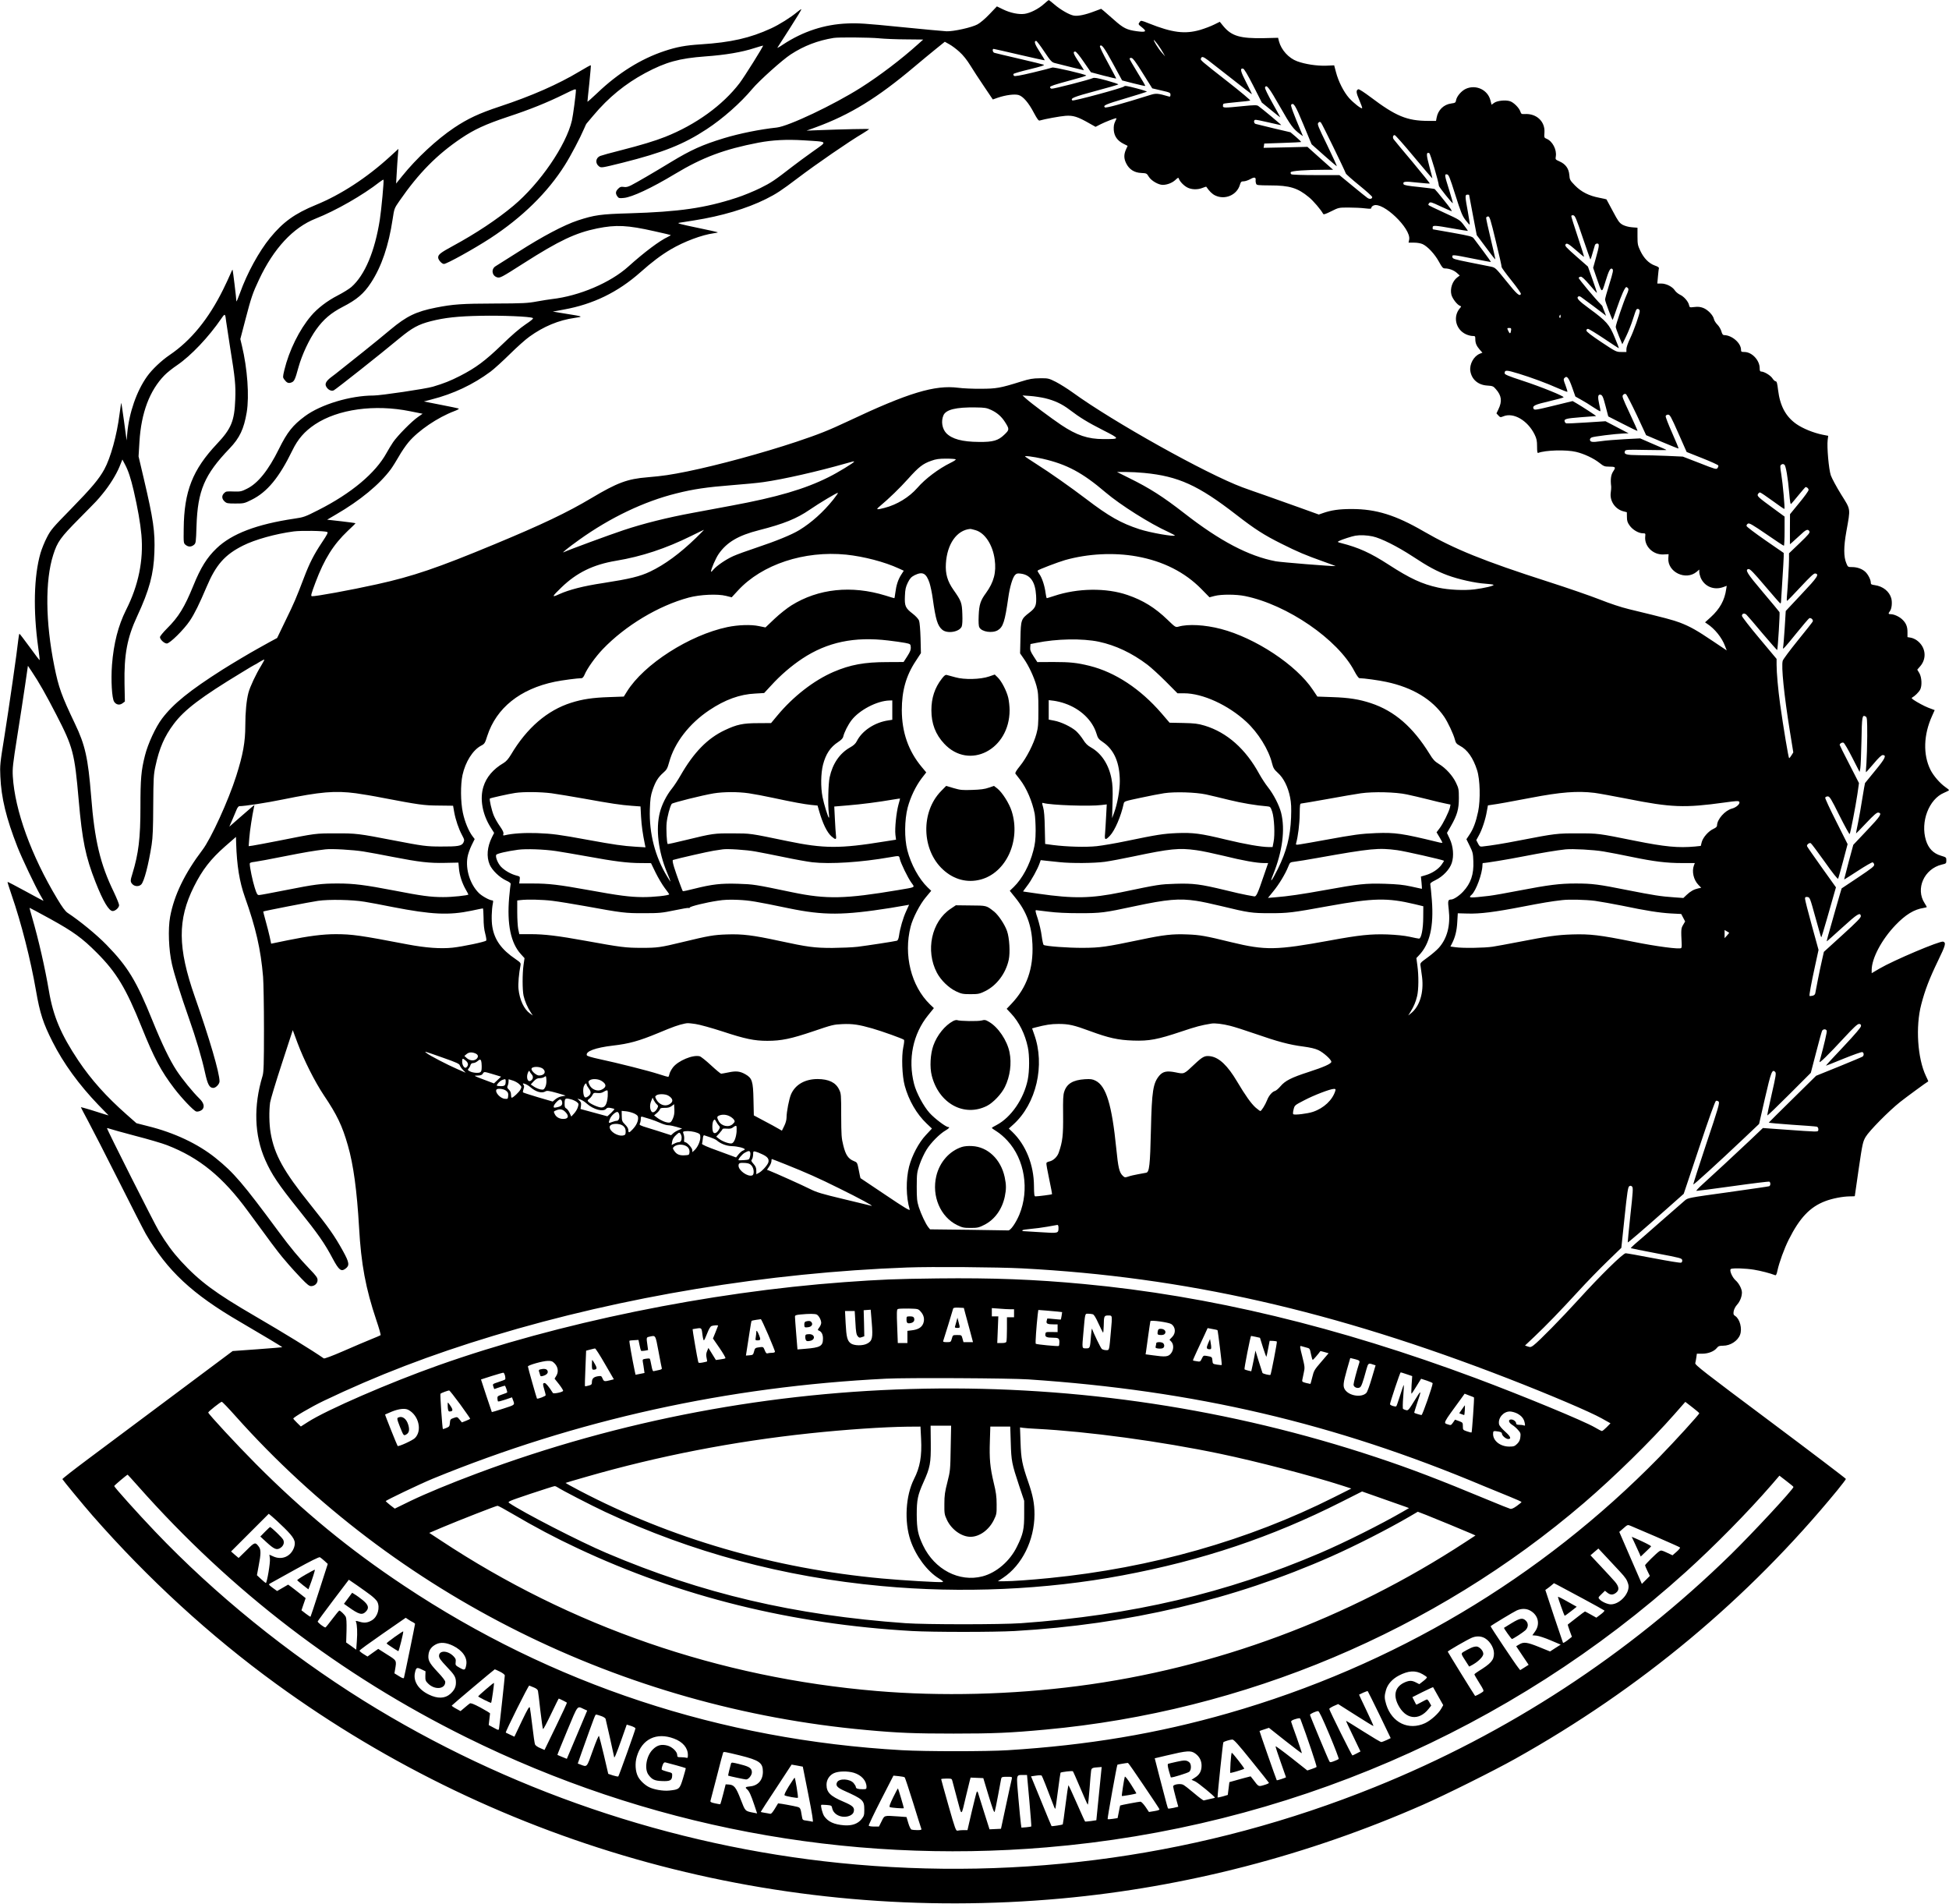 <?xml version="1.0" standalone="no"?>
<!DOCTYPE svg PUBLIC "-//W3C//DTD SVG 20010904//EN"
 "http://www.w3.org/TR/2001/REC-SVG-20010904/DTD/svg10.dtd">
<svg version="1.0" xmlns="http://www.w3.org/2000/svg"
 width="2193pt" height="2142pt" viewBox="0 0 2193 2142"
 preserveAspectRatio="xMidYMid meet">

<g transform="translate(0,2142) scale(0.1,-0.1)"
fill="#000000" stroke="none">
<path d="M11745 21374 c-60 -54 -152 -101 -217 -110 -66 -9 -162 11 -243 51
l-68 33 -83 -87 c-47 -50 -105 -99 -135 -115 -63 -35 -270 -81 -349 -78 -30 1
-262 23 -515 48 -397 40 -479 45 -600 40 -257 -10 -499 -89 -723 -236 -39 -27
-69 -43 -65 -37 4 7 67 106 141 220 74 115 132 211 129 213 -2 3 -24 -12 -48
-32 -70 -59 -202 -142 -292 -183 -236 -109 -451 -158 -792 -180 -173 -11 -270
-29 -411 -76 -264 -88 -520 -248 -754 -472 -61 -58 -110 -101 -110 -97 0 5 9
98 21 207 11 109 19 200 17 203 -3 2 -58 -28 -124 -68 -243 -146 -540 -277
-903 -397 -230 -76 -358 -136 -512 -239 -195 -131 -423 -343 -583 -542 l-69
-85 7 120 c4 66 9 154 13 195 l6 75 -94 -86 c-260 -238 -553 -429 -834 -544
-239 -98 -370 -193 -515 -370 -126 -154 -260 -399 -339 -620 -22 -60 -40 -103
-41 -95 -1 37 -40 353 -43 356 -2 2 -14 -22 -27 -54 -13 -31 -48 -106 -78
-167 -165 -334 -363 -576 -602 -738 -93 -63 -199 -163 -255 -242 -117 -164
-202 -407 -223 -640 l-7 -80 -29 213 c-16 117 -30 211 -32 210 -1 -2 -10 -59
-19 -128 -30 -237 -100 -490 -171 -620 -61 -111 -141 -206 -374 -445 -208
-212 -229 -237 -272 -321 -26 -49 -58 -129 -72 -176 -75 -259 -84 -648 -26
-1062 11 -77 18 -141 16 -143 -2 -2 -52 64 -112 147 -60 82 -112 150 -115 150
-3 0 -9 -30 -13 -67 -12 -122 -106 -772 -157 -1093 -48 -296 -51 -323 -45
-445 10 -240 65 -468 193 -795 50 -127 199 -440 256 -539 20 -34 37 -64 37
-66 0 -2 -90 46 -201 107 -110 60 -202 108 -204 106 -2 -2 19 -69 46 -148 107
-308 214 -728 274 -1075 44 -255 81 -368 186 -575 123 -244 298 -484 516 -711
l115 -118 -49 14 c-26 8 -96 30 -155 49 -60 18 -108 31 -108 29 0 -3 37 -73
82 -157 45 -83 200 -386 345 -674 144 -287 281 -555 304 -595 241 -414 523
-677 1064 -991 258 -151 474 -280 471 -283 -1 -1 -127 -12 -280 -23 l-278 -20
-672 -502 c-369 -276 -801 -598 -959 -716 -158 -118 -286 -218 -285 -223 5
-12 239 -296 338 -409 623 -711 1324 -1354 2065 -1893 2545 -1852 5668 -2705
8840 -2416 1391 127 2772 485 4065 1054 251 110 801 384 1040 518 1409 788
2620 1798 3623 3020 53 65 97 123 97 128 0 5 -383 296 -851 646 -747 558 -850
638 -844 657 3 12 9 40 12 64 l6 42 60 0 c68 0 135 26 166 66 16 20 28 24 70
24 81 0 164 54 190 123 26 68 -2 177 -54 211 -20 13 -23 21 -18 53 4 23 19 53
39 75 33 37 54 91 54 138 -1 39 -33 102 -71 135 -41 37 -75 121 -52 129 27 11
168 6 259 -9 75 -12 182 -40 239 -62 9 -3 17 13 25 54 19 88 76 246 127 347
123 245 239 367 410 432 81 31 196 53 276 54 31 0 57 1 57 3 0 1 20 139 44
306 42 287 47 306 78 360 41 69 260 291 388 393 71 56 300 224 317 232 1 1
-11 28 -27 61 -94 198 -118 555 -52 805 42 161 90 287 189 492 84 173 92 201
58 214 -32 13 -560 -211 -717 -303 l-88 -52 0 37 c1 131 112 341 268 504 112
117 210 177 315 193 20 3 37 8 37 11 0 2 -11 21 -24 42 -106 162 -6 387 193
435 49 11 51 13 51 47 0 34 -1 35 -61 53 -85 25 -140 82 -168 172 -65 208 33
465 204 536 30 12 55 26 55 29 0 4 -18 20 -41 35 -61 43 -134 127 -168 195
-84 170 -78 393 19 606 l29 65 -27 10 c-61 21 -110 45 -175 83 -56 34 -64 42
-50 49 29 16 74 60 89 89 22 43 18 136 -9 184 l-24 40 33 38 c78 90 62 219
-37 291 -18 14 -50 28 -70 31 l-36 6 0 57 c0 62 -16 102 -60 143 -33 31 -91
58 -128 58 -28 0 -31 7 -10 34 21 27 28 96 16 144 -22 78 -93 136 -186 149
-39 5 -45 9 -45 30 0 31 -31 92 -62 120 -35 33 -91 53 -147 53 -48 0 -49 1
-66 43 -31 73 -31 183 0 357 48 268 52 240 -59 418 -52 84 -104 181 -116 215
-23 69 -45 319 -35 398 l6 46 -62 12 c-104 21 -224 70 -297 121 -119 84 -183
203 -205 381 -9 77 -15 99 -27 99 -8 0 -25 15 -37 34 -21 33 -93 76 -126 76
-13 0 -17 9 -17 37 0 90 -87 183 -172 183 -34 0 -38 3 -38 25 0 76 -103 165
-192 165 -12 0 -21 13 -29 42 -6 23 -26 57 -44 75 -19 19 -37 47 -40 64 -10
44 -69 105 -121 125 -32 12 -59 15 -98 10 -54 -6 -55 -6 -61 22 -8 40 -59 98
-103 117 -20 10 -46 31 -57 48 -27 42 -97 77 -152 77 l-45 0 7 78 c4 42 8 84
11 92 3 11 -11 21 -47 33 -66 24 -123 82 -162 165 -29 61 -32 76 -32 163 l0
97 -62 5 c-38 3 -78 14 -105 28 -38 22 -50 39 -111 154 -38 72 -70 131 -71
132 -1 2 -37 9 -80 18 -116 22 -202 65 -274 138 -57 59 -60 65 -64 119 -6 72
-42 122 -110 152 -47 21 -48 22 -42 57 12 76 -38 171 -104 198 -27 11 -28 14
-24 70 9 124 -90 217 -223 208 -34 -2 -39 1 -48 28 -13 41 -74 102 -115 116
-50 17 -146 7 -180 -18 l-29 -21 -13 50 c-30 118 -163 180 -276 129 -49 -22
-102 -83 -110 -127 -5 -29 -10 -32 -54 -38 -85 -11 -149 -73 -165 -159 l-7
-37 -92 0 c-235 1 -362 54 -645 268 -71 53 -129 91 -137 88 -28 -11 -26 -37
11 -122 20 -47 35 -88 32 -91 -10 -10 -95 57 -147 114 -60 68 -121 187 -148
293 l-20 75 -93 -4 c-103 -3 -235 17 -324 50 -95 35 -178 127 -204 224 l-10
40 -159 -4 c-268 -5 -364 23 -457 135 l-40 49 -65 -32 c-36 -18 -105 -44 -155
-59 -173 -50 -314 -32 -578 73 -85 34 -89 35 -102 17 -20 -26 -20 -27 26 -63
57 -46 42 -56 -61 -42 -110 15 -150 34 -254 127 -49 43 -102 89 -117 102 l-29
23 -78 -29 c-99 -38 -184 -56 -231 -47 -49 9 -144 63 -216 124 -32 28 -62 51
-65 51 -3 -1 -27 -21 -55 -46z m-1855 -385 c63 -6 201 -12 306 -12 l192 -2
-57 -51 c-188 -170 -436 -358 -646 -491 -307 -194 -811 -433 -945 -448 -187
-20 -417 -66 -595 -120 -242 -74 -369 -131 -595 -268 -197 -120 -383 -228
-449 -262 -36 -18 -58 -23 -84 -18 -29 4 -40 1 -61 -20 -30 -30 -33 -53 -10
-86 15 -21 22 -23 73 -18 92 8 314 112 576 270 309 186 554 278 940 352 160
30 317 38 509 26 281 -18 270 -6 103 -125 -78 -55 -180 -131 -227 -167 -205
-159 -242 -184 -365 -245 -71 -35 -192 -85 -267 -109 -355 -116 -644 -158
-1208 -175 -321 -9 -391 -19 -578 -80 -157 -52 -399 -180 -672 -355 -70 -45
-208 -132 -252 -159 -53 -31 -45 -105 12 -125 35 -12 45 -7 302 157 401 256
584 342 827 392 214 43 341 37 646 -32 99 -22 181 -41 183 -43 1 -1 -13 -10
-31 -19 -97 -45 -269 -175 -447 -335 -202 -182 -552 -331 -860 -366 -30 -3
-107 -16 -170 -27 -102 -19 -155 -22 -475 -23 -368 -1 -468 -8 -660 -46 -223
-44 -330 -96 -510 -246 -71 -60 -211 -174 -310 -253 -99 -79 -211 -169 -250
-199 -38 -31 -87 -69 -108 -84 -54 -41 -73 -72 -59 -102 18 -38 58 -60 87 -47
25 12 524 406 741 587 142 117 212 155 351 191 157 40 304 56 563 61 237 5
556 -8 585 -25 10 -5 -13 -26 -82 -72 -63 -42 -157 -123 -267 -230 -188 -181
-292 -258 -469 -349 -112 -57 -180 -84 -307 -122 -81 -24 -586 -99 -666 -99
-261 0 -593 -100 -772 -232 -138 -102 -200 -180 -294 -370 -119 -241 -237
-387 -360 -447 -59 -30 -75 -33 -140 -31 -94 3 -95 3 -118 -20 -27 -27 -25
-62 6 -91 24 -22 34 -24 123 -24 94 0 100 1 182 42 176 87 310 250 458 554 63
130 137 215 255 294 259 172 672 229 1071 148 l140 -28 -50 -35 c-71 -48 -234
-214 -282 -285 -22 -33 -55 -87 -73 -120 -124 -227 -397 -456 -769 -644 -149
-76 -165 -81 -267 -96 -426 -63 -706 -170 -877 -334 -108 -103 -179 -216 -262
-421 -99 -243 -166 -352 -297 -482 -43 -43 -78 -86 -78 -96 0 -27 48 -72 77
-72 34 0 192 156 259 256 55 83 105 185 188 380 105 249 205 363 411 466 133
67 365 132 570 159 87 11 341 7 376 -6 13 -5 2 -27 -58 -117 -90 -135 -141
-234 -203 -398 -89 -233 -111 -285 -207 -481 l-95 -197 -87 -47 c-47 -27 -106
-60 -131 -73 -89 -49 -287 -167 -395 -235 -371 -236 -555 -384 -682 -552 -72
-95 -159 -283 -192 -415 -43 -169 -51 -264 -51 -580 0 -350 -21 -523 -90 -749
-25 -79 -25 -92 0 -119 26 -27 73 -29 99 -3 33 33 82 223 117 446 13 84 17
189 18 445 2 305 4 344 25 440 43 202 101 335 206 475 121 161 309 303 763
578 78 48 144 87 146 87 3 0 28 14 55 32 28 17 53 29 55 27 2 -2 -14 -33 -36
-69 -58 -94 -125 -236 -143 -305 -22 -84 -35 -218 -35 -368 0 -185 -26 -328
-102 -567 -87 -275 -285 -708 -380 -832 -200 -264 -319 -509 -364 -753 -25
-137 -16 -372 20 -530 29 -126 97 -342 191 -610 79 -223 148 -457 181 -610 30
-137 50 -175 94 -175 29 0 70 44 70 74 0 96 -112 478 -279 954 -192 549 -195
865 -9 1237 95 190 188 309 350 452 l123 107 2 -74 c8 -248 37 -430 98 -602
123 -345 179 -588 205 -898 5 -63 10 -329 10 -590 0 -398 -3 -483 -16 -525
-103 -339 -93 -666 30 -945 72 -163 147 -275 376 -560 222 -277 292 -377 386
-555 68 -126 93 -145 142 -108 47 35 42 69 -28 196 -96 174 -163 269 -370 527
-299 372 -403 559 -445 804 -17 98 -19 248 -6 342 5 33 64 230 132 437 l123
377 53 -143 c73 -195 195 -437 297 -590 147 -218 207 -343 270 -564 63 -218
102 -510 126 -923 23 -412 74 -686 195 -1045 30 -88 51 -163 47 -167 -4 -3
-52 -24 -107 -46 -55 -22 -194 -81 -310 -132 -129 -56 -215 -88 -222 -83 -129
90 -453 289 -778 478 -445 259 -619 388 -830 617 -93 102 -162 196 -248 338
-53 89 -589 1151 -583 1157 2 2 16 -1 32 -7 15 -6 146 -42 289 -80 144 -37
303 -84 354 -104 364 -141 629 -357 913 -746 237 -325 335 -455 382 -511 17
-20 54 -62 81 -95 28 -32 88 -98 134 -146 66 -69 90 -88 111 -88 41 0 73 31
73 68 0 26 -15 48 -89 124 -114 118 -221 247 -347 418 -408 552 -506 666 -712
832 -198 159 -465 285 -761 358 l-129 33 -110 97 c-231 204 -398 391 -544 608
-196 294 -283 499 -331 785 -44 259 -115 570 -189 826 -17 58 -30 106 -28 107
1 1 107 -56 235 -126 255 -141 357 -214 522 -380 219 -219 328 -399 503 -835
140 -348 218 -495 367 -690 85 -112 218 -251 247 -260 22 -6 62 9 75 29 21 31
7 72 -38 116 -74 72 -193 218 -257 315 -77 117 -166 302 -271 561 -181 448
-277 607 -518 854 -112 115 -300 269 -438 360 -24 16 -60 63 -117 159 -292
486 -476 993 -499 1376 -5 90 0 135 49 445 30 190 70 447 88 572 l33 227 43
-64 c82 -122 160 -260 277 -487 188 -365 205 -429 251 -956 40 -459 77 -640
190 -927 85 -216 150 -325 193 -325 30 0 72 38 72 66 0 13 -27 79 -59 147
-154 316 -217 582 -256 1082 -34 425 -67 574 -182 813 -152 319 -183 405 -232
647 -100 498 -105 962 -12 1253 47 147 81 194 290 405 223 226 201 203 266
282 78 94 152 214 189 303 l33 82 30 -57 c37 -70 64 -153 97 -293 45 -195 75
-364 87 -498 25 -285 -33 -569 -173 -845 -88 -176 -139 -375 -158 -617 -13
-174 -1 -376 24 -415 23 -35 61 -42 94 -18 l27 20 -4 199 c-6 330 30 520 143
762 136 293 185 473 193 717 9 232 -12 373 -118 825 l-60 255 10 165 c20 327
115 577 282 748 28 29 92 80 143 114 155 106 353 314 498 526 40 58 42 57 53
-38 4 -30 24 -163 45 -295 56 -343 63 -419 57 -579 -9 -243 -45 -329 -204
-498 -276 -292 -372 -536 -376 -956 -2 -161 -2 -164 22 -183 30 -24 62 -24 92
0 23 19 24 25 30 213 13 398 89 577 372 872 114 119 161 219 193 407 30 183 8
492 -54 749 l-18 75 57 218 c65 249 82 300 154 452 164 349 383 585 636 685
228 90 532 264 722 413 21 16 40 27 42 25 7 -7 -24 -340 -41 -448 -56 -358
-169 -626 -320 -759 -25 -22 -95 -65 -155 -96 -117 -60 -227 -144 -298 -228
-133 -156 -249 -392 -302 -612 -18 -77 -18 -81 -1 -104 28 -38 47 -47 79 -35
34 12 43 31 82 174 39 139 121 315 199 423 82 114 165 185 296 253 162 83 240
150 321 274 118 181 198 415 243 715 18 120 19 121 77 205 216 312 421 520
694 704 147 99 275 158 521 240 255 84 445 161 638 256 117 58 132 63 132 45
0 -45 -32 -284 -45 -341 -65 -279 -360 -710 -659 -960 -183 -153 -421 -311
-681 -452 -138 -75 -165 -96 -165 -129 0 -27 41 -73 65 -73 32 0 335 168 520
288 360 235 647 516 841 825 66 104 173 308 215 407 13 30 25 57 29 60 3 3 37
43 76 90 170 203 359 357 584 478 233 124 381 165 676 187 226 16 414 48 554
94 52 16 95 29 96 28 6 -6 -209 -349 -264 -422 -190 -249 -492 -468 -837 -605
-116 -46 -279 -95 -495 -150 -113 -28 -219 -58 -237 -65 -52 -22 -58 -83 -13
-117 25 -18 27 -18 265 41 457 115 686 206 946 377 182 119 382 296 514 454
76 91 341 329 433 388 149 97 304 156 482 185 55 9 402 6 510 -4z m3138 -71
c21 -29 48 -71 60 -93 l22 -40 -39 45 c-38 42 -98 140 -87 140 3 0 23 -24 44
-52z m-1278 -78 c71 -106 84 -120 117 -129 85 -22 322 -81 328 -81 3 0 -22 40
-55 90 -62 93 -72 120 -42 120 11 0 46 -43 97 -117 l80 -116 143 -38 c78 -20
142 -35 142 -32 0 2 -43 83 -95 179 -53 96 -93 179 -89 185 17 27 46 -11 144
-191 l106 -195 128 -33 c71 -18 130 -31 132 -29 3 2 -36 70 -86 149 -49 80
-90 151 -90 157 0 7 10 11 22 9 15 -2 50 -48 127 -173 l106 -169 103 -24 c96
-22 102 -25 102 -48 0 -19 -4 -24 -17 -20 -126 37 -145 38 -212 17 -329 -103
-497 -149 -509 -139 -24 21 8 35 238 103 124 37 229 70 234 73 5 3 -48 21
-119 39 -99 26 -130 31 -136 21 -10 -16 -571 -168 -583 -158 -25 24 15 40 256
105 139 37 257 71 261 75 4 4 -54 23 -129 44 -107 29 -142 35 -158 27 -34 -17
-445 -123 -464 -119 -9 2 -17 10 -17 18 0 11 55 29 207 70 114 30 204 57 200
61 -14 15 -367 97 -382 89 -8 -4 -106 -29 -218 -56 -148 -35 -205 -45 -213
-37 -6 6 -8 16 -5 21 3 6 86 30 183 53 127 31 171 45 157 51 -10 4 -136 35
-279 68 -143 33 -268 63 -277 66 -19 6 -25 44 -8 44 6 0 137 -30 291 -66 154
-36 282 -64 284 -62 2 2 -24 45 -57 96 -55 84 -67 122 -39 122 6 0 47 -54 91
-120z m-955 -3 c42 -37 85 -92 121 -150 31 -51 101 -158 156 -239 l99 -147 57
20 c88 30 188 43 233 30 51 -15 113 -87 172 -200 37 -69 53 -91 65 -87 63 18
228 48 291 53 86 6 136 -9 267 -84 l71 -40 59 30 c54 27 157 67 174 67 5 0 -1
-17 -12 -37 -14 -29 -18 -52 -16 -95 5 -71 41 -121 110 -156 l46 -23 -19 -42
c-25 -56 -24 -103 4 -157 33 -66 91 -103 168 -106 60 -3 62 -4 85 -42 27 -45
108 -92 157 -92 50 0 108 23 143 56 30 28 34 29 39 12 11 -31 56 -78 96 -98
47 -24 115 -26 169 -4 23 9 42 15 43 13 34 -50 65 -81 100 -98 110 -53 244 4
278 119 11 35 16 40 43 40 17 0 51 12 75 25 46 26 64 22 59 -15 -1 -8 1 -24 5
-35 6 -19 16 -20 159 -21 218 0 310 -28 436 -133 50 -41 133 -138 160 -187 5
-10 27 -3 91 29 84 42 85 42 195 42 61 0 144 -4 184 -9 61 -7 72 -6 72 6 0 8
11 20 25 26 104 47 424 -259 401 -383 l-7 -35 62 0 c37 0 75 -7 97 -17 57 -27
135 -111 182 -196 36 -66 46 -77 68 -77 48 0 102 -21 135 -51 l32 -29 -28 -21
c-55 -42 -83 -126 -66 -195 12 -45 66 -115 99 -126 13 -4 13 -8 -2 -24 -83
-94 -50 -241 67 -295 22 -10 55 -19 73 -19 30 0 32 -2 32 -34 0 -47 13 -77 49
-119 l31 -35 -30 -12 c-68 -28 -117 -118 -106 -194 15 -95 87 -158 192 -164
59 -4 67 -7 95 -40 65 -73 73 -137 29 -227 l-22 -46 22 -24 c20 -22 24 -22 56
-9 113 47 273 -46 351 -204 23 -48 28 -70 28 -135 0 -55 3 -76 12 -73 81 32
318 38 426 12 90 -21 200 -73 264 -124 46 -37 59 -42 102 -42 80 0 85 -5 53
-53 -26 -39 -33 -88 -23 -172 1 -11 -1 -41 -5 -68 -13 -92 48 -184 139 -209
l42 -11 1 -53 c0 -43 6 -63 30 -96 33 -48 101 -88 149 -88 29 0 31 -2 27 -34
-13 -111 88 -211 207 -204 l56 3 -3 -45 c-11 -156 196 -256 319 -153 l29 25 0
-26 c0 -15 7 -43 15 -64 42 -100 148 -145 253 -108 l41 15 -6 -37 c-17 -124
-71 -222 -174 -316 l-64 -58 25 -17 c84 -55 165 -155 200 -250 l19 -49 -152
102 c-187 126 -257 165 -372 210 -83 31 -157 51 -575 152 -91 22 -214 63 -330
109 -102 40 -361 130 -577 199 -729 234 -1061 369 -1403 567 -317 184 -536
252 -810 252 -145 0 -231 -13 -328 -47 l-43 -15 -222 80 c-122 44 -294 105
-382 136 -88 30 -203 71 -255 90 -408 152 -1457 738 -1910 1067 -58 42 -143
95 -189 119 -82 41 -87 42 -180 41 -81 -1 -114 -6 -216 -38 -230 -72 -275 -80
-450 -80 -88 -1 -201 4 -252 11 -264 34 -563 -56 -1240 -376 -219 -103 -329
-147 -583 -232 -379 -126 -874 -261 -1225 -333 -189 -38 -273 -51 -450 -66
-225 -18 -340 -61 -630 -234 -274 -163 -557 -298 -1092 -520 -640 -266 -919
-361 -1323 -450 -292 -65 -699 -139 -731 -134 -14 3 -7 27 40 153 100 266 202
428 365 583 48 44 86 82 86 85 0 2 -72 12 -159 22 l-160 18 97 57 c273 158
493 340 619 510 22 30 63 96 91 145 28 50 77 122 109 160 110 131 327 278 514
349 38 14 58 26 49 30 -8 3 -100 22 -203 42 l-188 37 88 23 c246 63 466 167
663 313 41 31 138 119 216 196 78 77 177 166 221 197 159 115 330 186 508 211
103 15 103 15 -103 48 l-142 23 124 23 c331 60 608 195 861 419 134 119 234
194 344 259 150 88 349 162 479 180 29 4 51 9 49 11 -2 3 -109 26 -238 53
-183 38 -226 50 -199 54 19 3 96 16 170 27 306 48 593 133 809 241 113 56 174
96 356 234 211 160 580 414 733 504 39 24 72 46 72 48 0 5 -289 -1 -575 -12
l-130 -5 105 38 c387 142 693 330 1110 682 80 67 189 158 243 201 l98 79 50
-28 c28 -15 79 -53 114 -85z m2799 -95 c28 -22 149 -116 269 -210 120 -95 220
-172 223 -172 3 0 -25 58 -62 129 -66 128 -75 166 -37 159 12 -2 52 -69 115
-193 l96 -189 102 -83 c56 -46 103 -83 105 -83 2 0 -37 72 -87 160 -54 97 -88
166 -84 176 15 39 45 0 168 -216 124 -218 148 -250 231 -312 l28 -20 -16 38
c-92 218 -125 308 -117 316 27 27 46 -2 137 -221 l93 -224 138 -123 c77 -68
142 -124 146 -124 3 0 -45 106 -108 236 -105 215 -114 238 -100 253 14 13 18
13 30 1 13 -13 264 -529 279 -571 3 -9 71 -69 151 -134 80 -65 146 -124 146
-132 0 -21 -28 -27 -53 -10 -12 8 -88 69 -169 136 l-147 121 -263 0 c-145 0
-269 4 -277 9 -8 5 -11 15 -8 23 5 16 174 28 379 28 l98 0 -145 129 -144 129
-246 -6 -247 -5 4 24 3 24 204 7 c112 4 206 8 210 10 4 2 -21 27 -56 57 l-63
53 -188 44 c-103 25 -195 47 -204 50 -20 6 -24 40 -6 46 7 3 75 -11 152 -29
76 -18 141 -32 142 -30 3 3 -213 183 -258 215 -15 11 -45 11 -175 -2 -208 -21
-223 -21 -223 3 0 11 3 22 8 24 4 3 70 11 147 18 77 6 145 15 152 18 6 3 -103
95 -245 206 -318 249 -317 248 -309 268 9 25 25 21 81 -21z m2316 -1087 c112
-134 205 -243 207 -242 1 2 -14 62 -34 135 -36 133 -36 163 -1 149 12 -4 108
-332 108 -367 0 -13 151 -202 157 -196 2 2 -16 69 -41 148 -53 167 -55 181
-24 176 19 -3 30 -31 93 -230 62 -196 78 -235 114 -283 24 -31 45 -54 48 -52
2 3 -7 68 -21 145 -32 172 -33 192 -6 192 11 0 20 -1 20 -2 0 -2 20 -104 43
-228 l43 -225 103 -138 c56 -77 104 -137 106 -135 2 1 -21 104 -51 228 -30
123 -53 231 -52 240 2 8 12 15 23 15 16 0 27 -34 86 -280 38 -154 67 -284 65
-290 -1 -5 48 -73 110 -150 61 -76 110 -145 107 -152 -13 -32 -46 -3 -162 142
-123 152 -125 154 -175 165 -28 5 -136 27 -241 48 -175 35 -190 40 -193 60 -4
29 -2 29 233 -18 109 -22 199 -39 201 -37 1 1 -38 56 -87 122 -49 66 -97 131
-107 143 -15 21 -42 28 -237 63 -121 21 -221 39 -222 39 -2 0 -3 9 -3 20 0 27
20 26 224 -10 93 -17 170 -29 172 -28 1 2 -18 31 -44 64 -46 60 -50 62 -220
140 -96 43 -176 83 -179 87 -3 5 1 15 9 24 13 12 28 8 121 -36 59 -27 116 -53
128 -56 14 -5 -12 34 -80 118 -55 69 -104 128 -108 130 -5 3 -84 13 -176 23
-124 12 -170 21 -174 31 -12 31 13 35 153 19 76 -8 140 -13 142 -11 3 2 -85
111 -194 242 -110 130 -205 245 -212 255 -15 21 -9 48 11 48 7 0 105 -110 217
-245z m1897 -904 c46 -134 85 -246 87 -249 4 -3 16 34 52 161 3 9 14 17 25 17
27 0 25 -23 -13 -158 l-32 -115 38 -111 c63 -182 58 -180 101 -41 37 121 54
153 74 141 17 -11 14 -28 -34 -183 -25 -79 -45 -153 -45 -163 0 -22 80 -233
86 -228 2 3 24 64 49 137 47 138 89 231 104 231 5 0 14 -6 20 -14 8 -10 4 -28
-18 -77 -33 -74 -121 -332 -121 -357 0 -9 17 -56 37 -106 l37 -89 43 89 c24
49 58 134 75 189 17 55 35 105 40 112 13 16 38 5 38 -17 0 -33 -67 -223 -109
-309 -23 -47 -41 -100 -41 -118 l0 -33 -57 0 c-56 0 -61 2 -225 111 -117 78
-168 118 -168 130 0 12 7 19 18 19 9 0 91 -50 181 -110 90 -61 165 -109 167
-108 1 2 -20 57 -48 123 -60 145 -91 181 -285 323 -124 91 -150 120 -123 137
6 4 19 1 30 -7 65 -47 220 -162 248 -185 l33 -26 -20 52 c-12 28 -21 54 -21
56 0 2 -8 12 -19 22 -57 55 -251 287 -248 297 2 6 12 12 23 13 13 2 44 -27 99
-91 44 -52 81 -93 83 -91 2 2 -20 69 -49 150 l-52 146 -121 106 c-126 111
-141 127 -131 143 13 20 34 8 118 -65 47 -41 88 -75 90 -75 3 0 -28 100 -69
222 -41 122 -74 229 -74 236 0 8 9 12 22 10 20 -3 33 -33 105 -247z m-247
-892 c0 -11 -4 -18 -10 -14 -5 3 -7 12 -3 20 7 21 13 19 13 -6z m-558 -159
c-5 -37 -15 -38 -30 -5 -16 34 -16 35 11 35 20 0 23 -4 19 -30z m84 -483 c149
-46 319 -109 442 -164 57 -25 105 -43 108 -41 2 3 -7 36 -21 73 -24 62 -25 70
-10 84 26 27 46 2 85 -108 l36 -102 64 -36 c35 -19 97 -57 138 -85 40 -27 76
-47 79 -45 3 3 -3 39 -13 80 -17 76 -15 107 8 107 26 0 35 -18 64 -130 l30
-115 163 -83 c89 -46 164 -82 166 -80 2 2 -37 90 -87 196 -84 180 -90 195 -74
210 12 12 21 14 32 7 8 -6 62 -111 121 -235 l105 -226 181 -77 c99 -42 182
-75 184 -73 2 2 -30 81 -72 175 -42 95 -75 179 -73 189 2 10 13 17 27 17 21 0
33 -22 116 -210 l93 -210 176 -70 c96 -38 178 -75 180 -82 3 -6 -1 -19 -9 -29
-12 -17 -24 -14 -201 56 l-189 73 -175 8 c-96 4 -239 8 -316 8 -148 1 -175 9
-160 47 6 15 30 16 236 12 127 -2 230 -3 230 -1 0 2 -17 11 -37 19 -21 9 -87
37 -148 64 l-110 48 -175 -9 c-96 -5 -218 -15 -270 -23 -96 -14 -120 -10 -120
20 0 7 8 17 18 22 19 11 265 41 357 45 l60 2 -130 68 -130 68 -215 -14 c-118
-8 -220 -12 -227 -10 -6 3 -14 10 -16 17 -13 32 11 39 180 52 92 7 170 13 172
13 6 1 -166 113 -219 143 l-45 26 -200 -49 c-222 -54 -233 -56 -241 -34 -12
30 19 44 174 80 86 21 161 40 165 45 12 11 -248 117 -465 188 -154 50 -198 69
-198 82 0 39 18 39 156 -3z m-5328 -277 c108 -26 192 -65 277 -130 116 -88
202 -141 379 -231 192 -98 192 -99 1 -99 -173 0 -300 42 -476 160 -110 74
-337 243 -394 295 l-40 36 86 -6 c47 -3 123 -15 167 -25z m-608 -131 c70 -32
119 -76 158 -137 51 -80 51 -87 -7 -142 -69 -67 -127 -84 -286 -82 -189 1
-304 33 -368 99 -46 50 -60 132 -32 199 27 66 143 94 365 90 100 -1 122 -5
170 -27z m585 -551 c269 -62 444 -155 705 -378 166 -141 498 -351 708 -446 39
-19 72 -36 72 -38 0 -18 -277 30 -399 70 -208 68 -343 144 -601 341 -177 134
-405 295 -560 393 -63 40 -119 78 -125 83 -14 13 90 0 200 -25z m-981 -6 c3
-5 -23 -22 -58 -39 -136 -67 -286 -180 -374 -282 -92 -105 -229 -189 -369
-225 -92 -24 -101 -21 -54 18 106 89 223 202 319 309 119 133 166 170 261 203
52 19 87 24 168 24 56 0 104 -4 107 -8z m-1144 -26 c0 -11 -186 -125 -288
-175 -268 -134 -579 -225 -1092 -320 -118 -22 -316 -59 -440 -82 -277 -51
-551 -119 -775 -194 -154 -51 -621 -223 -670 -247 -35 -17 46 49 172 139 349
250 731 432 1094 522 191 48 341 70 619 92 140 11 302 26 360 35 227 32 615
121 920 208 90 26 100 28 100 22z m10468 -34 c16 -11 39 -144 54 -315 9 -107
14 -135 23 -125 7 7 45 52 85 101 39 48 74 87 75 87 18 0 35 -16 35 -32 0 -11
-47 -76 -105 -146 l-104 -127 -1 -169 0 -169 23 19 c12 10 52 47 89 81 69 66
90 75 107 46 9 -15 -8 -36 -109 -133 l-120 -115 0 -67 c0 -65 -15 -327 -24
-420 -3 -27 -2 -48 2 -48 4 0 72 70 151 155 109 117 150 155 165 153 50 -7 27
-42 -153 -232 l-178 -190 -12 -195 c-7 -108 -15 -204 -18 -215 -9 -33 14 -9
148 157 72 89 138 166 146 171 18 10 48 -16 40 -36 -3 -7 -78 -103 -167 -212
-89 -110 -166 -213 -171 -230 -18 -62 15 -386 81 -796 l38 -235 -20 -32 c-11
-18 -23 -33 -27 -33 -7 0 -65 348 -101 605 -23 167 -40 355 -40 446 l0 66
-195 233 c-107 127 -195 241 -195 251 0 27 27 35 50 14 11 -10 93 -105 182
-212 90 -106 164 -190 165 -186 8 28 32 417 26 426 -4 7 -88 108 -187 225
-181 213 -205 254 -161 260 16 2 58 -41 184 -190 90 -106 167 -194 172 -196 5
-2 9 7 9 20 0 13 7 122 15 243 8 121 15 239 15 262 l0 42 -207 143 c-114 79
-209 151 -211 160 -2 9 5 21 16 27 16 8 49 -11 207 -119 104 -72 192 -130 197
-130 4 0 8 74 8 164 l0 164 -112 82 c-186 136 -200 148 -188 171 6 10 16 19
23 19 7 0 71 -43 142 -95 71 -52 130 -93 133 -91 7 8 -18 287 -35 389 -14 84
-14 100 -2 108 17 11 21 11 37 1z m-7202 -93 c383 -37 607 -139 1034 -470 209
-162 313 -229 510 -327 186 -93 264 -126 480 -203 74 -26 131 -48 127 -48 -47
-3 -611 43 -672 54 -306 58 -630 229 -1030 541 -238 185 -389 282 -619 395
l-138 69 99 0 c55 0 149 -5 209 -11z m-3501 -301 c-112 -139 -244 -258 -380
-341 -86 -53 -266 -126 -482 -198 -103 -34 -221 -77 -261 -95 -85 -38 -188
-109 -226 -154 -14 -18 -26 -27 -26 -21 0 28 53 150 86 198 91 132 221 209
454 268 279 71 424 130 570 230 107 74 312 196 318 190 3 -2 -21 -37 -53 -77z
m1602 -343 c106 -31 193 -165 215 -329 20 -145 -9 -255 -98 -378 -62 -84 -77
-131 -82 -254 -3 -75 -1 -118 8 -133 27 -51 147 -68 208 -31 59 36 79 98 117
365 17 122 49 229 77 257 17 17 28 19 65 14 108 -14 162 -93 171 -246 6 -113
-4 -138 -80 -196 -88 -68 -92 -79 -96 -282 l-4 -173 41 -59 c56 -79 116 -208
143 -305 19 -69 22 -105 22 -270 0 -164 -3 -201 -22 -270 -30 -112 -111 -271
-184 -361 -43 -53 -59 -80 -52 -89 5 -7 28 -37 51 -66 74 -96 137 -243 165
-382 6 -34 11 -120 11 -192 -1 -104 -6 -149 -26 -225 -42 -163 -124 -315 -220
-409 l-45 -43 62 -77 c127 -157 185 -315 193 -524 12 -275 -64 -488 -235 -669
l-55 -58 49 -52 c91 -97 158 -232 189 -380 20 -91 19 -269 -1 -366 -44 -215
-188 -424 -350 -509 -30 -15 -54 -30 -54 -33 0 -3 25 -21 56 -40 31 -19 85
-65 119 -103 195 -210 250 -553 134 -834 -40 -94 -99 -179 -125 -176 -10 1
-212 4 -449 7 l-430 5 -19 23 c-30 37 -82 148 -108 228 -20 65 -23 95 -23 230
1 149 2 159 33 250 18 52 53 127 78 166 47 77 149 179 214 216 39 23 51 38 29
38 -26 0 -153 96 -209 158 -68 75 -150 228 -175 327 -71 279 -13 561 159 774
l64 79 -45 43 c-211 206 -298 555 -217 873 24 96 105 253 172 332 l60 72 -40
38 c-99 96 -188 259 -229 419 -34 133 -32 340 4 479 32 119 89 238 157 329
l52 67 -51 61 c-150 180 -223 389 -224 639 0 218 48 388 155 550 l60 92 -4
166 c-3 100 -10 180 -17 200 -8 19 -37 51 -72 78 -82 63 -92 86 -87 199 3 76
9 101 33 151 24 48 39 63 75 82 91 45 132 24 169 -87 11 -35 28 -114 36 -175
33 -238 54 -306 107 -351 57 -48 193 -25 219 36 7 18 10 69 7 141 -4 127 -12
147 -100 272 -68 97 -92 181 -85 295 13 220 122 376 273 390 6 1 33 -6 61 -14z
m-3147 -88 c-182 -176 -350 -299 -515 -378 -116 -55 -228 -82 -530 -129 -221
-33 -382 -75 -493 -125 -88 -41 -85 -30 25 76 172 166 357 257 615 300 288 48
558 137 847 280 75 37 138 68 141 68 3 0 -38 -41 -90 -92z m7615 18 c94 -20
277 -112 450 -225 174 -115 273 -168 395 -213 122 -45 310 -87 423 -94 48 -3
90 -9 92 -13 7 -11 -105 -37 -215 -51 -117 -14 -290 -6 -408 20 -182 40 -316
102 -557 258 -206 133 -336 192 -535 243 -44 12 -45 12 -20 25 29 15 143 52
180 58 54 9 128 6 195 -8z m-5924 -205 c200 -21 433 -82 591 -155 l57 -26 -30
-47 c-35 -55 -55 -119 -65 -202 -4 -33 -9 -60 -11 -60 -3 0 -48 13 -101 30
-381 117 -754 78 -1057 -111 -48 -30 -133 -97 -190 -151 l-102 -97 -74 15
c-88 19 -233 14 -354 -11 -428 -90 -941 -419 -1131 -726 l-35 -56 -167 -6
c-183 -6 -297 -23 -424 -63 -270 -85 -500 -283 -679 -585 -29 -48 -53 -75 -82
-93 -118 -69 -195 -160 -228 -268 -42 -136 -11 -308 80 -454 l41 -65 -24 -47
c-55 -110 -64 -221 -26 -310 28 -64 111 -144 186 -179 34 -15 53 -30 50 -38
-2 -7 -10 -75 -17 -151 -26 -303 18 -515 133 -640 l40 -44 -11 -75 c-14 -98
-14 -279 0 -347 13 -59 45 -134 81 -188 l23 -35 -32 23 c-67 48 -116 152 -129
276 -6 54 5 179 23 267 4 24 -1 31 -55 68 -159 107 -238 217 -262 363 -12 69
-9 191 6 266 5 24 3 32 -7 32 -29 0 -118 49 -152 84 -97 97 -150 263 -127 401
5 33 26 93 45 132 l36 73 -25 33 c-43 57 -87 163 -108 264 -26 123 -27 314 -4
423 33 149 115 280 208 330 41 21 45 28 71 111 102 314 369 528 760 609 81 17
258 40 302 40 9 0 23 16 32 38 29 71 123 202 205 288 255 266 628 490 968 581
127 34 325 43 419 19 l64 -16 71 77 c270 293 745 450 1217 403z m3269 -20
c296 -53 541 -177 727 -366 l92 -94 57 15 c76 20 244 19 342 -1 475 -96 1047
-489 1232 -846 23 -44 47 -78 56 -78 46 0 222 -24 303 -42 296 -63 516 -196
650 -391 42 -61 106 -198 121 -257 10 -39 18 -49 56 -70 85 -44 150 -137 194
-275 34 -104 39 -334 12 -465 -25 -118 -54 -196 -98 -261 l-34 -51 37 -75 c34
-69 38 -85 41 -173 6 -147 -28 -248 -116 -342 -44 -47 -106 -88 -134 -88 -36
-1 -39 -14 -27 -113 21 -178 -17 -324 -111 -430 -23 -26 -80 -75 -127 -109
-84 -61 -85 -62 -79 -97 3 -20 11 -75 17 -124 21 -175 -27 -331 -127 -409
l-29 -23 24 38 c40 65 60 113 76 179 18 76 19 232 3 346 l-11 83 30 32 c121
127 167 324 144 620 -7 83 -14 161 -17 173 -4 17 5 26 60 53 82 40 158 120
181 192 26 78 17 187 -23 272 l-31 66 45 78 c70 123 89 190 89 313 0 97 -2
110 -32 173 -38 80 -115 165 -193 212 -46 28 -66 49 -104 112 -188 304 -394
483 -661 572 -130 43 -247 62 -436 68 l-166 6 -51 76 c-185 279 -647 584
-1035 685 -180 47 -369 57 -476 26 -34 -9 -36 -8 -125 78 -140 135 -274 218
-450 278 -238 82 -560 78 -826 -11 -41 -13 -78 -25 -81 -25 -4 0 -10 26 -14
57 -10 81 -40 172 -69 212 -14 19 -23 37 -21 41 7 11 230 96 310 119 257 72
548 87 805 41z m-2795 -946 c72 -8 157 -21 190 -27 59 -12 60 -13 63 -48 2
-28 -6 -50 -39 -102 l-42 -65 -186 -1 c-254 0 -413 -29 -604 -111 -219 -95
-451 -274 -632 -492 l-69 -83 -146 -1 c-171 0 -240 -15 -375 -79 -195 -92
-349 -250 -498 -510 -28 -49 -72 -117 -99 -150 -58 -72 -111 -177 -133 -264
-48 -188 -19 -436 80 -677 52 -126 52 -127 1 -44 -135 221 -203 485 -194 754
4 118 9 153 31 219 33 95 62 142 120 193 39 34 47 49 66 118 60 220 226 435
452 586 176 118 344 179 516 187 l101 6 78 84 c105 116 229 222 351 303 281
186 586 250 968 204z m2370 -14 c187 -40 372 -127 545 -258 41 -31 134 -116
207 -189 l132 -133 74 0 c208 0 495 -131 699 -319 135 -124 254 -316 291 -469
14 -54 23 -69 66 -108 64 -57 114 -158 137 -274 13 -66 15 -116 11 -230 -9
-214 -51 -378 -148 -575 -69 -139 -99 -175 -54 -65 106 264 137 508 90 696
-21 83 -85 208 -147 286 -29 36 -73 104 -98 149 -153 282 -364 469 -615 545
-77 23 -112 27 -242 30 l-153 3 -90 105 c-238 276 -522 463 -811 535 -143 35
-218 43 -406 43 l-181 -1 -42 65 c-33 51 -41 71 -38 101 l3 37 65 13 c229 47
518 52 705 13z m-2325 -769 l0 -109 -45 -7 c-152 -22 -295 -116 -354 -233 -14
-28 -36 -49 -76 -71 -117 -66 -197 -183 -230 -336 -16 -73 -21 -315 -9 -406 4
-27 4 -49 1 -49 -9 0 -56 152 -72 233 -22 113 -19 266 5 362 31 121 83 200
171 257 31 20 52 41 56 57 12 53 55 137 95 189 88 114 287 218 426 221 l32 1
0 -109z m1943 74 c174 -60 308 -188 354 -337 16 -54 24 -64 74 -98 126 -86
188 -232 189 -438 0 -105 -28 -258 -64 -355 l-23 -62 5 180 c4 144 1 198 -12
265 -31 160 -113 284 -229 350 -41 23 -63 45 -91 90 -20 32 -56 75 -79 96 -56
48 -168 102 -245 116 l-62 12 0 109 0 110 57 -7 c31 -4 88 -17 126 -31z m9027
-363 c-1 -114 -5 -252 -9 -307 -5 -55 -7 -101 -6 -103 2 -2 40 41 86 95 56 67
89 98 103 98 46 0 28 -39 -84 -174 -61 -74 -112 -137 -115 -141 -2 -3 -15 -80
-30 -171 -14 -90 -36 -216 -49 -279 -14 -63 -23 -116 -22 -117 1 -1 53 52 115
118 85 90 119 119 135 117 47 -7 27 -38 -127 -200 l-154 -163 -52 -192 c-28
-106 -51 -195 -51 -197 0 -3 68 40 152 95 84 55 159 98 168 97 8 -2 16 -13 18
-25 3 -18 -26 -41 -180 -144 -101 -67 -184 -123 -186 -124 -1 -1 -31 -103 -66
-226 -94 -329 -105 -369 -100 -369 2 0 80 70 175 156 169 154 201 173 207 128
2 -17 -43 -64 -206 -212 l-210 -191 -21 -93 c-12 -51 -33 -151 -47 -223 -14
-71 -27 -140 -29 -151 -3 -14 -15 -24 -32 -27 -16 -3 -30 -4 -32 -2 -6 6 19
143 61 334 l40 184 -76 276 c-42 152 -76 286 -76 299 0 19 5 23 27 20 27 -3
29 -9 89 -226 34 -122 63 -225 66 -227 3 -3 32 93 66 212 34 120 70 248 81
284 l19 66 -160 224 c-88 123 -162 230 -165 238 -7 16 23 42 41 35 7 -3 77
-97 157 -209 89 -126 147 -199 151 -191 4 6 29 97 57 200 l50 189 -128 255
c-71 140 -127 261 -124 268 3 8 16 14 29 14 21 0 37 -25 132 -217 60 -119 111
-212 114 -207 10 15 67 313 87 447 l18 127 -108 211 c-60 116 -109 214 -109
218 0 16 27 31 43 25 9 -3 53 -78 98 -167 l83 -162 8 40 c4 22 10 161 13 309
5 280 8 296 47 275 16 -9 18 -27 18 -217z m-17004 -647 c65 -9 199 -31 298
-51 410 -78 463 -86 632 -87 l162 -2 12 -69 c16 -89 51 -192 89 -262 27 -51
28 -56 15 -84 -19 -38 -62 -45 -254 -44 -161 0 -204 6 -530 69 -397 77 -424
80 -655 79 -229 0 -219 1 -645 -84 -135 -26 -264 -51 -288 -54 l-44 -6 7 92
c6 81 32 250 52 343 l6 29 -35 -29 c-20 -17 -83 -72 -142 -123 l-106 -93 36
83 c20 46 42 98 49 116 8 17 20 32 27 32 60 0 303 37 488 75 427 87 588 101
826 70z m2201 0 c65 -9 228 -36 363 -60 298 -54 415 -72 541 -81 l96 -7 6
-116 c6 -102 19 -194 43 -310 l7 -34 -114 7 c-136 8 -245 24 -529 76 -331 61
-402 70 -575 77 -145 5 -281 -4 -364 -24 -20 -5 -22 -3 -17 15 5 14 -6 39 -39
86 -26 36 -57 91 -70 123 -24 60 -51 180 -43 189 7 6 216 53 286 63 94 14 284
12 409 -4z m2219 0 c56 -8 178 -31 270 -51 238 -51 350 -71 432 -80 l71 -7 16
-56 c42 -147 90 -246 142 -292 47 -40 56 -38 49 14 -3 23 -8 105 -12 183 l-7
140 154 13 c149 12 343 37 505 65 44 7 80 13 81 12 1 -1 -7 -32 -18 -70 -24
-89 -42 -265 -34 -337 l7 -56 -134 -21 c-498 -81 -679 -80 -1088 5 -429 89
-410 86 -615 87 -211 1 -225 -1 -529 -75 -110 -27 -201 -47 -203 -45 -11 11
-19 171 -12 239 7 69 37 184 57 213 8 13 346 97 472 118 112 18 271 19 396 1z
m5144 -13 c52 -12 169 -39 260 -62 142 -35 303 -62 430 -72 33 -3 36 -7 54
-58 24 -70 33 -262 16 -343 l-11 -57 -42 0 c-89 1 -263 31 -483 84 -289 70
-370 80 -554 73 -152 -7 -218 -17 -570 -90 -118 -25 -267 -50 -330 -57 -123
-13 -334 -7 -492 13 l-88 12 -4 180 c-2 124 -8 196 -19 233 -14 49 -14 52 1
48 83 -25 525 -40 656 -23 l59 7 -7 -132 c-4 -73 -9 -161 -12 -195 -8 -76 3
-80 55 -25 56 59 125 221 155 362 5 25 14 27 188 64 101 22 221 45 268 52 120
18 350 11 470 -14z m2260 0 c53 -11 159 -36 235 -55 77 -20 166 -41 198 -47
l58 -12 -6 -31 c-11 -50 -79 -187 -117 -236 l-34 -45 33 -55 c18 -30 33 -58
33 -62 0 -3 -24 -1 -52 7 -402 98 -479 109 -697 101 -169 -7 -243 -17 -571
-77 -118 -22 -241 -43 -273 -48 -57 -9 -58 -9 -53 12 21 74 39 218 40 323 1
107 3 123 18 123 9 0 141 23 293 50 152 28 322 57 378 65 142 20 392 14 517
-13z m2110 18 c47 -6 211 -36 365 -66 501 -100 649 -105 1098 -43 135 19 160
20 167 8 13 -21 -32 -63 -82 -76 -79 -21 -167 -121 -168 -189 0 -15 -12 -26
-40 -39 -56 -25 -117 -95 -132 -148 l-11 -44 -66 -7 c-187 -17 -337 -3 -671
64 -422 85 -416 84 -645 84 -231 1 -259 -2 -655 -79 -195 -38 -314 -57 -423
-69 -24 -2 -31 3 -47 35 l-19 37 29 53 c36 64 75 182 90 273 l12 65 46 7 c62
8 206 34 436 78 339 65 523 79 716 56z m-13850 -660 c69 -11 215 -38 325 -60
303 -59 417 -72 591 -68 l152 3 6 -66 c7 -77 34 -162 76 -236 17 -29 30 -55
30 -57 0 -10 -186 -30 -285 -29 -141 0 -242 14 -551 74 -328 63 -454 79 -632
79 -188 0 -257 -9 -590 -75 -151 -30 -284 -55 -297 -55 -20 0 -26 11 -49 83
-24 75 -56 229 -56 268 0 13 14 18 58 23 31 4 179 31 327 61 238 47 332 63
465 79 73 9 310 -5 430 -24z m2166 5 c60 -9 218 -36 352 -60 304 -56 455 -75
602 -75 l115 -1 52 -107 c29 -59 75 -136 102 -172 28 -36 50 -68 51 -71 0 -14
-180 -33 -300 -32 -144 1 -267 17 -607 79 -337 61 -449 74 -628 74 l-153 0 5
39 c5 40 5 40 -38 51 -64 17 -135 59 -174 101 -35 39 -62 107 -52 131 5 14
120 41 247 58 87 12 291 5 426 -15z m2244 -5 c58 -10 202 -39 320 -63 118 -25
262 -51 320 -58 202 -23 552 0 870 56 110 19 106 20 114 -16 9 -46 90 -214
131 -270 40 -57 55 -48 -150 -83 -594 -100 -804 -105 -1189 -25 -426 89 -434
90 -612 96 -191 6 -289 -5 -497 -57 -66 -17 -122 -29 -124 -26 -7 7 -72 186
-98 269 -17 56 -20 79 -12 82 54 17 398 95 457 104 41 6 86 13 100 15 50 9
267 -5 370 -24z m4960 15 c58 -7 197 -37 310 -64 213 -53 371 -81 452 -81 l47
0 -49 -142 c-68 -202 -85 -237 -107 -233 -10 2 -47 9 -83 15 -36 6 -147 31
-247 56 -278 67 -357 77 -557 71 -178 -6 -186 -7 -612 -96 -336 -69 -534 -73
-929 -16 -93 14 -171 25 -173 25 -2 0 18 28 44 62 48 61 120 192 142 257 l12
34 62 -7 c35 -3 104 -11 153 -16 131 -14 384 -12 505 4 58 8 202 35 320 60
418 88 515 98 710 71z m2262 0 c84 -11 515 -109 526 -119 1 -2 -12 -22 -28
-45 -37 -51 -106 -96 -178 -117 l-54 -16 7 -69 c4 -38 5 -69 4 -69 -2 0 -56
12 -119 26 -92 20 -152 26 -300 31 -214 6 -293 -2 -672 -71 -259 -47 -418 -70
-557 -81 l-84 -7 60 74 c63 76 137 198 169 280 19 47 19 47 74 54 30 3 143 22
250 41 611 109 691 116 902 88z m2323 -15 c66 -11 206 -38 311 -60 255 -53
396 -70 569 -70 l145 0 -10 -26 c-26 -68 -4 -164 51 -220 l31 -32 -34 -7 c-49
-11 -88 -33 -130 -73 l-37 -35 -98 7 c-153 10 -238 24 -528 81 -330 66 -399
75 -587 75 -178 0 -304 -16 -632 -79 -138 -27 -291 -54 -341 -60 -226 -26
-238 -25 -196 13 49 44 120 238 121 329 0 15 2 27 5 27 32 0 278 40 455 75
210 41 381 69 475 79 81 8 314 -4 430 -24z m-13945 -565 c52 -8 196 -35 320
-60 437 -85 632 -94 885 -41 66 14 123 26 128 26 4 0 7 -48 8 -107 0 -71 6
-132 19 -178 10 -38 15 -73 11 -77 -13 -15 -267 -68 -379 -80 -135 -14 -301
-2 -507 37 -531 102 -625 115 -809 115 -143 0 -306 -21 -541 -69 l-184 -38
-16 76 c-9 42 -30 123 -46 180 -16 57 -28 105 -27 106 8 6 531 108 616 120
121 18 388 13 522 -10z m2117 10 c66 -8 231 -35 365 -59 416 -76 455 -81 663
-80 175 0 202 3 343 32 84 18 157 30 161 27 5 -3 11 -1 13 5 4 13 184 57 312
76 72 12 138 14 231 10 129 -6 196 -17 571 -95 392 -81 612 -80 1144 4 85 14
167 28 182 31 l27 5 -33 -73 c-34 -73 -69 -192 -81 -280 -5 -31 -13 -49 -24
-52 -28 -8 -330 -54 -441 -68 -58 -7 -186 -12 -285 -13 -202 0 -276 10 -600
80 -291 63 -411 78 -585 72 -151 -5 -206 -15 -500 -86 -252 -61 -282 -65 -460
-65 -180 0 -234 7 -630 79 -314 57 -464 75 -621 75 l-126 0 -12 57 c-6 31 -11
116 -11 189 l0 133 33 4 c78 10 252 6 364 -8z m7244 0 c52 -7 178 -34 280 -59
309 -75 344 -80 549 -80 202 0 247 5 658 80 508 92 662 95 972 21 l95 -23 -1
-124 c0 -130 -22 -240 -47 -240 -7 0 -55 9 -107 21 -60 13 -152 22 -250 26
-183 6 -316 -7 -645 -68 -608 -111 -725 -113 -1113 -19 -285 70 -351 82 -493
87 -165 7 -268 -5 -524 -59 -392 -82 -455 -91 -650 -92 -166 -1 -420 18 -442
33 -5 3 -15 49 -22 101 -6 52 -27 139 -44 193 -25 74 -30 97 -19 97 7 0 71 -8
140 -17 86 -11 199 -17 347 -17 244 0 276 4 625 79 361 77 499 89 691 60z
m4485 0 c64 -9 202 -34 308 -55 268 -56 413 -79 547 -87 l116 -6 22 -42 22
-42 -23 -39 c-23 -39 -24 -52 -16 -211 2 -23 -1 -45 -5 -49 -16 -17 -285 19
-542 71 -377 76 -483 88 -685 82 -172 -6 -266 -19 -611 -86 -112 -22 -240 -45
-284 -52 -92 -14 -333 -18 -417 -6 l-58 8 16 31 c37 71 56 146 61 243 l6 100
111 -3 c140 -4 302 16 621 78 218 42 316 59 440 73 79 10 266 5 371 -8z m1511
-359 c1 -1 -11 -15 -25 -31 l-27 -30 0 46 0 46 25 -15 c14 -9 26 -16 27 -16z
m-11630 -1027 c44 -6 177 -43 304 -84 254 -84 357 -105 503 -105 159 0 267 23
516 107 211 72 231 77 327 81 116 5 186 -5 339 -49 108 -31 343 -115 356 -128
4 -4 1 -40 -8 -81 -22 -105 -14 -325 16 -435 45 -165 134 -319 247 -426 l59
-56 -68 -73 c-80 -85 -156 -229 -189 -355 -37 -147 -35 -343 7 -483 5 -18 -57
19 -272 164 -154 103 -280 188 -282 189 -1 1 -10 42 -19 90 -17 86 -18 87 -55
102 -63 25 -93 69 -119 175 -21 84 -23 115 -24 338 0 237 -1 247 -24 293 -38
79 -117 116 -241 117 -142 0 -251 -62 -299 -171 -22 -50 -51 -198 -51 -263 0
-25 -10 -63 -26 -94 l-26 -53 -42 24 c-22 14 -94 52 -158 86 l-116 62 -4 177
c-4 207 -15 242 -90 285 -61 35 -105 40 -190 22 -40 -8 -78 -15 -84 -15 -6 0
-58 43 -114 95 -57 53 -114 98 -127 101 -77 20 -243 -50 -301 -125 -18 -24
-36 -57 -39 -73 -3 -15 -9 -30 -12 -33 -4 -2 -54 12 -111 31 -111 36 -457 124
-673 170 -79 17 -131 33 -134 41 -17 44 96 86 292 109 183 21 295 52 512 142
167 70 226 91 298 106 34 7 41 6 122 -5z m6014 -20 c42 -10 168 -50 280 -89
255 -89 391 -125 542 -144 81 -11 134 -23 172 -41 57 -27 145 -106 145 -131 0
-21 -83 -59 -257 -115 -192 -62 -263 -98 -315 -160 -22 -26 -50 -50 -62 -53
-30 -7 -70 -53 -89 -104 -20 -51 -64 -122 -76 -122 -4 0 -28 18 -53 39 -50 45
-114 134 -209 294 -105 177 -199 267 -296 283 -65 10 -88 -1 -179 -86 -125
-118 -117 -115 -215 -95 -99 20 -143 11 -184 -36 -71 -85 -85 -172 -95 -611
-9 -398 -18 -475 -53 -482 -12 -3 -53 -10 -92 -17 -38 -7 -88 -18 -109 -26
-36 -12 -41 -12 -61 7 -41 38 -53 90 -75 310 -49 488 -113 701 -232 761 -36
18 -54 21 -123 17 -132 -9 -201 -50 -230 -139 -13 -38 -15 -88 -13 -265 2
-225 -6 -298 -49 -421 -16 -48 -62 -91 -105 -100 -16 -3 -32 -11 -34 -18 -3
-6 11 -87 31 -179 20 -92 34 -170 32 -172 -4 -4 -157 -24 -187 -24 -12 0 -15
20 -16 118 -1 235 -91 460 -242 606 l-41 39 50 45 c260 234 361 670 235 1016
l-23 66 36 10 c115 30 176 40 261 40 115 0 173 -13 354 -80 212 -78 315 -101
486 -107 181 -6 272 11 544 102 167 56 220 70 336 89 40 7 128 -4 211 -25z
m7099 -2 c0 -15 -62 -88 -200 -235 -111 -116 -198 -212 -195 -212 3 0 94 36
201 80 107 43 201 77 209 73 18 -6 20 -37 3 -50 -7 -5 -128 -56 -268 -113
l-255 -103 -265 -261 c-146 -143 -266 -263 -268 -266 -1 -3 116 -14 260 -24
145 -9 271 -19 281 -22 10 -3 17 -15 17 -30 0 -22 -4 -24 -47 -24 -27 0 -167
9 -312 20 l-265 19 -144 -137 c-171 -161 -426 -398 -536 -497 -42 -38 -73 -71
-68 -73 5 -1 189 22 408 53 219 31 404 53 411 51 17 -7 17 -45 -1 -52 -8 -3
-216 -33 -464 -68 -443 -61 -450 -63 -484 -92 -19 -16 -142 -123 -274 -239
-131 -115 -261 -229 -289 -252 -27 -23 -47 -44 -45 -46 3 -2 133 -28 290 -58
269 -51 285 -55 288 -77 2 -13 -3 -25 -13 -28 -8 -4 -147 19 -309 50 -161 31
-302 56 -314 56 -30 0 -283 -248 -530 -520 -195 -214 -443 -467 -506 -515 -29
-22 -37 -24 -65 -14 l-32 11 106 100 c138 131 283 281 492 508 93 102 241 254
328 338 l158 153 36 341 c30 287 39 343 53 352 13 8 21 7 32 -4 13 -13 10 -55
-19 -320 -18 -168 -31 -306 -30 -308 3 -4 156 127 435 374 l195 173 174 520
c112 336 179 522 189 526 9 3 22 -1 30 -9 13 -13 -3 -70 -138 -471 -84 -251
-150 -458 -147 -461 5 -5 284 249 566 516 l174 165 66 289 c69 299 81 331 115
296 13 -13 8 -44 -39 -250 -30 -129 -52 -237 -49 -239 3 -3 114 104 247 237
l242 242 59 227 c32 126 63 236 68 246 11 21 44 22 52 1 5 -12 -27 -149 -81
-349 -7 -26 97 75 280 273 103 111 147 152 164 152 17 0 23 -6 23 -23z
m-15953 -358 c151 -53 183 -68 187 -86 4 -12 20 -35 36 -51 l30 -31 -92 40
c-115 50 -315 154 -348 181 -30 24 -40 27 187 -53z m358 51 c34 -13 42 -36 20
-60 -26 -28 -77 -26 -112 5 l-28 25 24 20 c26 22 56 25 96 10z m-102 -85 c29
-26 30 -52 3 -75 -19 -15 -46 24 -46 67 0 39 6 40 43 8z m171 -1 c3 -9 6 -35
6 -59 0 -67 -6 -75 -57 -75 -24 0 -58 7 -74 16 -28 14 -29 17 -16 32 8 9 18
27 21 40 5 14 15 22 31 22 12 0 33 9 46 20 29 24 35 24 43 4z m697 -90 c38
-34 14 -74 -46 -74 -29 0 -85 48 -85 73 0 31 97 32 131 1z m-129 -61 c23 -25
17 -57 -12 -73 -35 -18 -52 42 -28 96 8 16 14 21 16 13 3 -8 13 -24 24 -36z
m-433 1 l89 -27 -40 -38 -40 -38 -117 44 c-114 43 -115 44 -69 44 37 1 51 6
60 21 16 25 12 25 117 -6z m586 -145 c-15 -28 -20 -31 -52 -26 -20 4 -53 17
-74 31 l-37 25 33 36 c26 27 42 35 67 35 19 0 43 6 54 14 18 14 19 12 22 -34
2 -31 -3 -61 -13 -81z m-445 67 c0 -47 -10 -56 -56 -56 -24 0 -44 3 -44 8 1
15 36 52 60 61 37 14 40 13 40 -13z m153 -34 c28 -28 28 -30 13 -60 -15 -29
-82 -92 -98 -92 -5 0 -8 15 -8 34 0 23 -8 42 -24 57 -19 18 -22 27 -14 42 5
10 10 31 10 47 l1 28 45 -14 c25 -7 59 -26 75 -42z m924 38 c58 -35 60 -70 6
-98 -50 -27 -120 1 -143 58 -12 29 -12 34 5 46 27 20 95 17 132 -6z m-798 -72
c60 -53 129 -72 170 -46 15 9 40 6 125 -18 59 -16 103 -30 99 -31 -4 -1 -25
-4 -45 -8 -21 -3 -51 -18 -68 -32 l-31 -26 -165 48 c-91 27 -167 52 -169 55
-3 4 0 22 6 39 9 24 8 35 -2 48 -24 29 40 6 80 -29z m631 30 c0 -6 12 -26 26
-45 29 -38 26 -65 -12 -90 -17 -11 -28 -13 -35 -6 -17 17 -23 90 -9 123 12 30
30 41 30 18z m-906 -69 c22 -17 27 -28 24 -58 -3 -35 -4 -36 -38 -33 -50 4
-113 72 -94 103 10 17 81 10 108 -12z m9331 -1 c-31 -103 -129 -196 -252 -237
-59 -20 -204 -38 -221 -27 -5 3 -4 24 3 53 12 48 12 48 116 102 107 57 296
130 337 130 20 1 22 -3 17 -21z m-8187 -62 c-7 -87 -29 -126 -71 -126 -35 0
-127 41 -148 66 -10 12 -8 18 9 30 12 8 29 28 37 43 13 26 18 28 57 24 31 -3
51 1 73 15 17 11 34 17 39 14 5 -2 6 -32 4 -66z m681 8 c58 -34 61 -73 9 -100
-50 -26 -114 0 -144 58 -15 30 -15 32 2 45 25 18 100 16 133 -3z m-128 -99
c17 -16 17 -20 4 -46 -19 -36 -49 -53 -63 -36 -20 25 -23 74 -6 116 l17 42 14
-30 c8 -16 23 -37 34 -46z m-959 55 c20 -6 47 -19 59 -29 21 -17 22 -21 11
-57 -6 -22 -26 -54 -43 -72 l-31 -34 -18 40 c-10 22 -27 45 -38 51 -16 8 -20
20 -19 61 1 56 8 59 79 40z m170 -46 c74 -67 187 -97 219 -58 9 11 22 14 48 9
20 -4 39 -9 43 -11 4 -3 -12 -22 -35 -44 l-43 -39 -151 41 -151 41 5 37 c4 30
1 41 -18 58 l-22 22 32 -10 c18 -5 51 -25 73 -46z m-279 26 c10 -38 -3 -55
-49 -66 -39 -9 -44 -8 -44 7 0 21 53 79 73 79 8 0 17 -9 20 -20z m1248 -195
c-16 -37 -25 -45 -46 -45 -33 0 -90 24 -132 56 l-33 25 29 25 c17 14 32 33 36
43 4 14 16 17 54 17 36 -1 57 5 78 20 l28 21 3 -58 c2 -42 -3 -72 -17 -104z
m-1210 75 c41 -41 37 -74 -10 -78 -46 -5 -89 15 -107 50 -17 34 -17 33 16 47
43 17 70 12 101 -19z m778 -19 c34 -18 41 -26 41 -52 0 -38 -23 -85 -63 -126
-37 -40 -47 -41 -47 -7 0 17 -13 39 -37 63 -33 33 -36 41 -37 95 l-1 58 51 -5
c28 -3 70 -15 93 -26z m-173 -6 c10 -39 -3 -75 -27 -75 -11 0 -35 -7 -54 -14
-39 -17 -42 -11 -21 38 14 34 59 76 82 76 8 0 16 -11 20 -25z m1243 -23 c19
-9 41 -27 49 -39 13 -20 12 -24 -12 -48 -44 -44 -130 -26 -161 35 -20 39 -19
49 8 60 35 14 79 11 116 -8z m-895 -32 c33 -10 86 -30 116 -44 30 -14 71 -26
90 -26 19 0 62 -9 95 -19 l60 -18 -40 -17 c-22 -9 -50 -26 -62 -38 l-22 -20
-78 25 c-43 14 -124 40 -181 57 -93 28 -101 33 -92 50 5 10 10 33 10 50 0 27
3 30 21 25 12 -4 49 -15 83 -25z m774 -73 c15 -16 15 -21 2 -44 -21 -37 -46
-51 -62 -35 -17 17 -17 114 1 136 13 15 15 14 28 -11 8 -16 22 -36 31 -46z
m-1072 -8 c17 -16 24 -33 24 -60 0 -31 -4 -38 -25 -43 -60 -15 -155 42 -155
94 0 43 113 49 156 9z m1272 -63 c-6 -66 -27 -120 -52 -129 -23 -9 -102 18
-142 48 l-35 27 36 39 c19 21 35 42 35 47 0 4 22 6 48 4 36 -3 54 1 72 16 14
11 29 18 34 15 5 -3 6 -33 4 -67z m-440 -12 c28 -11 32 -18 32 -50 0 -45 -30
-111 -65 -144 l-25 -23 0 22 c0 25 -60 91 -82 91 -10 0 -13 9 -10 30 2 16 0
43 -6 59 -10 28 -9 30 16 34 38 5 101 -3 140 -19z m-178 -50 c0 -36 -11 -54
-32 -54 -10 0 -33 -7 -50 -16 l-31 -16 6 38 c4 27 17 49 43 73 35 32 38 33 51
16 7 -11 13 -29 13 -41z m320 1 c30 -10 64 -25 75 -35 43 -38 109 -63 170 -65
62 -1 145 -22 145 -36 0 -4 -9 -10 -20 -14 -11 -3 -33 -22 -49 -41 l-29 -36
-193 71 c-134 48 -193 74 -190 83 3 7 6 32 9 56 2 27 8 42 16 39 6 -2 36 -12
66 -22z m-247 -117 c11 -13 17 -34 15 -52 -3 -30 -5 -31 -56 -34 -59 -3 -90
11 -118 54 -15 23 -16 27 -2 41 38 37 127 32 161 -9z m699 -55 c3 -10 1 -32
-4 -50 -8 -30 -11 -31 -66 -35 -31 -2 -59 -3 -61 -1 -11 7 39 68 69 84 43 24
56 24 62 2z m136 -20 c58 -27 77 -52 68 -89 -8 -31 -71 -101 -108 -120 l-28
-15 0 40 c0 31 -7 49 -31 76 -26 29 -29 38 -19 50 7 8 13 33 14 55 1 37 2 39
26 34 14 -3 49 -17 78 -31z m259 -112 c235 -94 373 -155 608 -272 222 -109
397 -204 360 -195 -11 3 -151 36 -311 75 -247 59 -305 76 -380 114 -81 41
-402 185 -460 207 l-24 9 25 37 c14 20 25 47 25 60 0 13 2 24 5 24 3 0 71 -27
152 -59z m-380 -15 c28 -33 32 -100 7 -110 -50 -19 -154 55 -154 109 0 30 13
35 74 31 39 -3 55 -9 73 -30z m3453 -697 c0 -66 2 -65 -202 -52 -100 6 -189
12 -196 12 -7 1 -11 5 -8 10 3 4 45 11 93 15 48 4 133 15 188 25 55 10 106 19
113 20 7 0 12 -11 12 -30z m-410 -459 c1828 -96 3504 -476 5469 -1239 471
-183 924 -376 1054 -449 l98 -55 -43 -44 c-23 -23 -47 -43 -53 -43 -6 0 -42
18 -80 41 -123 72 -809 355 -1335 552 -1560 582 -3004 929 -4415 1061 -554 52
-1022 70 -1645 63 -489 -6 -631 -12 -1050 -42 -1530 -112 -3222 -459 -4565
-935 -554 -196 -1258 -502 -1470 -638 l-80 -51 -42 41 c-24 23 -43 45 -43 48
0 14 200 131 339 198 600 287 1208 521 1911 733 1464 443 3091 711 4660 769
271 10 1019 4 1290 -10z m-638 -510 c10 -36 33 -122 52 -192 l34 -128 -54 0
-53 0 -11 40 c-11 40 -11 40 -60 40 -49 0 -49 0 -60 -40 -11 -39 -12 -40 -56
-40 -35 0 -45 3 -41 14 3 7 28 89 57 182 28 93 53 175 55 182 3 9 22 12 62 10
l58 -3 17 -65z m-502 23 c37 -41 46 -89 27 -136 -18 -42 -58 -66 -128 -74
l-49 -6 0 -68 0 -69 -54 0 -54 0 -7 186 c-6 152 -5 188 6 196 8 5 63 7 122 6
108 -3 109 -3 137 -35z m1008 27 l42 0 0 -45 0 -45 -40 0 -40 0 0 -129 c0 -71
-3 -136 -6 -145 -4 -12 -20 -16 -55 -16 l-48 0 6 150 6 150 -36 0 -37 0 0 46
0 47 83 -6 c45 -4 101 -7 125 -7z m-1559 -152 c14 -170 6 -204 -51 -234 -49
-27 -148 -25 -185 2 -39 29 -50 69 -58 227 l-7 137 55 0 54 0 8 -130 c5 -103
11 -135 25 -152 15 -19 22 -21 46 -12 l29 10 -3 146 -4 147 39 3 c21 2 39 3
40 3 0 0 6 -66 12 -147z m2089 126 l53 -6 -6 -42 c-4 -22 -8 -42 -9 -42 0 -1
-35 2 -76 6 -41 4 -75 7 -76 6 -1 -1 -4 -13 -7 -27 -8 -31 9 -39 81 -39 l42 0
0 -43 0 -44 -67 1 c-66 1 -68 0 -71 -25 -4 -30 15 -39 85 -39 63 0 73 -7 73
-50 0 -22 -3 -41 -7 -43 -12 -6 -251 17 -259 25 -6 6 7 191 22 327 l7 53 81
-6 c44 -4 105 -9 134 -12z m-2707 -34 c23 -13 49 -61 49 -93 0 -13 -10 -37
-22 -52 -17 -22 -19 -30 -9 -33 33 -11 51 -42 51 -91 0 -86 -29 -102 -201
-116 l-86 -7 -14 173 c-8 96 -14 183 -14 194 0 17 9 21 60 26 103 10 166 9
186 -1z m3104 4 c14 -3 34 -36 64 -102 25 -53 48 -101 52 -105 3 -5 7 30 8 77
2 111 4 116 52 116 46 0 45 4 29 -175 -20 -227 -17 -215 -54 -215 -18 0 -39 6
-48 13 -13 10 -94 178 -110 227 -3 8 -8 -25 -12 -75 -11 -145 -11 -145 -57
-145 -46 0 -45 -4 -29 175 20 226 17 215 53 215 18 0 41 -3 52 -6z m-3651
-231 c42 -98 76 -184 76 -190 0 -8 -14 -13 -34 -13 -19 0 -41 -3 -50 -6 -11
-4 -20 5 -31 34 -16 39 -17 40 -58 35 -51 -7 -53 -9 -64 -53 -8 -32 -13 -35
-50 -38 l-40 -3 13 83 c7 46 21 133 30 193 9 61 18 112 21 115 2 2 25 7 51 11
26 3 50 7 53 8 4 0 41 -79 83 -176z m4534 121 c50 -32 55 -102 11 -146 l-30
-31 20 -21 c31 -33 28 -96 -5 -135 -30 -36 -62 -39 -202 -19 l-82 11 5 31 c2
17 14 99 25 181 12 83 22 155 24 161 5 15 204 -13 234 -32z m-5098 -18 c0 -2
-13 -35 -29 -74 l-29 -71 74 -107 c41 -60 71 -111 66 -115 -4 -4 -29 -10 -57
-13 l-50 -7 -42 68 -42 68 -15 -36 c-11 -26 -12 -46 -6 -74 5 -22 8 -41 6 -42
-1 -2 -24 -7 -49 -12 -44 -8 -48 -7 -52 13 -10 39 -65 360 -62 362 1 1 23 4
48 8 53 8 54 8 64 -77 4 -32 11 -57 15 -57 4 0 20 34 36 76 19 49 36 79 49 85
20 8 75 12 75 5z m5619 -51 c5 -6 52 -387 48 -392 -3 -2 -26 0 -53 4 -48 8
-49 9 -52 46 -3 40 -5 42 -64 52 -36 6 -39 4 -55 -30 -17 -35 -19 -37 -57 -30
-22 3 -42 7 -43 9 -2 2 20 52 48 112 28 60 66 141 84 180 l33 72 53 -10 c30
-5 56 -11 58 -13z m-6289 -242 c18 -98 35 -183 37 -189 2 -7 -12 -14 -34 -18
-21 -4 -45 -9 -55 -12 -13 -4 -18 8 -29 66 -7 39 -15 73 -19 75 -4 2 -24 2
-45 -2 -36 -6 -37 -7 -31 -42 4 -20 9 -54 12 -77 l6 -41 -50 -10 -51 -10 -10
46 c-27 128 -63 332 -59 336 2 3 26 6 53 7 l49 3 12 -58 c6 -32 14 -60 17 -64
3 -3 23 -2 43 1 l36 7 -7 52 c-13 89 -13 91 20 98 74 16 68 27 105 -168z
m6718 167 l49 -11 34 -109 c19 -59 36 -106 38 -105 2 2 11 44 20 92 l17 88 37
-1 c21 -1 41 -4 44 -8 5 -5 -64 -362 -72 -374 -6 -7 -87 12 -90 22 -2 6 -21
65 -42 131 l-37 120 -8 -45 c-4 -25 -15 -77 -23 -116 l-16 -72 -35 8 c-20 5
-38 11 -41 14 -6 5 67 376 74 376 1 0 24 -5 51 -10z m568 -120 c42 -10 42 -11
55 -75 7 -36 16 -65 20 -65 5 0 65 69 85 98 1 2 23 -2 48 -10 l45 -13 -82 -96
c-77 -89 -84 -100 -101 -172 -10 -42 -20 -77 -22 -77 -3 0 -26 5 -50 11 -39
10 -45 15 -41 33 2 12 10 48 17 82 13 57 12 67 -17 183 -27 105 -29 121 -14
117 9 -3 35 -10 57 -16z m-7890 -184 l101 -174 -43 -11 c-63 -16 -70 -14 -84
20 -13 29 -15 31 -54 25 -47 -8 -66 -27 -66 -67 0 -24 -6 -30 -37 -38 -20 -6
-39 -9 -41 -6 -2 2 0 93 5 201 l8 198 45 12 c25 7 50 12 55 13 6 1 56 -77 111
-173z m8472 43 c18 -7 22 -14 17 -30 -29 -89 -65 -228 -65 -247 0 -28 42 -47
70 -32 18 10 32 47 76 208 18 65 23 68 71 51 l31 -10 -43 -145 c-23 -79 -50
-153 -60 -164 -52 -57 -195 -36 -242 36 -24 37 -20 73 22 223 l38 132 31 -7
c17 -4 41 -10 54 -15z m-9039 -37 c39 -39 48 -94 22 -138 l-21 -35 51 -64 c28
-36 48 -69 45 -74 -10 -15 -107 -35 -115 -23 -44 70 -79 112 -93 112 -22 0
-22 -13 -3 -76 8 -27 15 -54 15 -61 0 -11 -90 -45 -98 -38 -4 4 -102 349 -102
361 0 15 165 62 223 63 41 1 53 -4 76 -27z m-556 -142 c4 -18 5 -36 0 -40 -4
-4 -38 -17 -75 -29 -66 -22 -67 -22 -57 -51 l10 -28 56 19 c31 10 59 19 63 19
7 0 32 -72 26 -77 -1 -2 -27 -12 -57 -22 -49 -17 -54 -21 -52 -46 1 -15 4 -30
7 -32 3 -3 39 6 81 20 l76 26 8 -22 c25 -67 32 -60 -106 -105 -70 -23 -128
-40 -129 -39 -1 1 -28 84 -62 184 l-60 183 121 39 c67 21 126 38 132 37 5 -1
13 -17 18 -36z m10145 19 l62 -21 -7 -99 c-3 -54 -4 -99 -1 -99 3 0 28 38 56
84 l52 84 65 -21 c36 -12 65 -25 65 -30 0 -30 -114 -357 -125 -357 -10 0 -75
19 -82 25 -2 1 12 46 30 101 55 161 52 166 -24 41 -68 -110 -74 -118 -98 -112
-14 4 -30 10 -34 14 -5 5 -4 66 2 137 6 70 8 130 6 132 -2 2 -20 -49 -40 -114
-21 -66 -40 -122 -44 -125 -10 -10 -71 10 -71 23 0 19 113 358 120 358 3 0 34
-9 68 -21z m-4258 -58 c1871 -125 3447 -494 5120 -1198 91 -38 225 -93 298
-122 72 -29 132 -56 132 -60 0 -3 -24 -23 -53 -44 -36 -26 -59 -36 -74 -32
-12 3 -120 46 -240 96 -566 235 -882 356 -1268 484 -3285 1092 -6889 1026
-10120 -183 -302 -113 -570 -224 -747 -309 l-176 -86 -51 39 c-27 22 -50 42
-51 45 0 9 387 194 530 253 1620 663 3312 1036 5100 1125 233 12 1391 6 1600
-8z m-6392 -281 c61 -85 112 -157 112 -161 0 -3 -21 -14 -47 -24 l-46 -18 -26
32 c-26 31 -26 32 -66 18 -37 -13 -40 -17 -43 -56 -3 -37 -7 -43 -39 -56 -20
-9 -38 -14 -40 -12 -6 7 -33 391 -27 396 9 10 89 39 99 37 6 -2 61 -72 123
-156z m11407 78 c5 -4 -22 -389 -27 -394 -3 -2 -26 3 -51 12 -46 16 -47 17
-47 58 0 40 -2 42 -44 58 l-44 16 -23 -33 c-21 -30 -25 -32 -53 -22 -59 19
-67 2 146 294 l38 53 51 -20 c28 -10 53 -20 54 -22z m-13935 -210 c1797 -2013
4350 -3284 7100 -3532 356 -33 548 -40 980 -40 450 0 637 8 1035 45 2234 205
4376 1107 6060 2552 340 292 747 691 1014 994 l124 141 79 -61 c43 -33 78 -63
78 -67 0 -13 -278 -318 -450 -494 -1332 -1362 -2991 -2348 -4850 -2881 -795
-228 -1580 -360 -2480 -416 -236 -15 -924 -15 -1190 0 -2041 115 -3940 742
-5605 1851 -614 408 -1135 836 -1665 1369 -216 217 -531 557 -537 579 -2 9
138 120 152 121 6 1 76 -72 155 -161z m1943 71 c118 -61 160 -234 76 -318 -27
-27 -185 -99 -195 -89 -6 7 -144 351 -141 354 1 1 36 16 77 33 78 31 146 39
183 20z m12477 -41 c51 -27 77 -59 86 -107 6 -30 5 -33 -10 -28 -10 4 -33 7
-52 7 -23 0 -34 5 -34 14 0 22 -29 46 -56 46 -37 0 -31 -34 10 -60 19 -11 49
-37 66 -57 29 -32 32 -41 27 -81 -3 -32 -13 -53 -36 -76 -28 -27 -38 -31 -89
-31 -100 0 -182 64 -182 141 0 36 2 38 63 28 27 -5 37 -12 37 -25 0 -21 45
-59 70 -59 39 0 27 29 -34 83 -40 36 -65 66 -69 84 -13 70 49 143 122 143 20
0 57 -10 81 -22z m-6373 -390 c-4 -246 -5 -256 -37 -383 -28 -108 -34 -149
-34 -245 -1 -107 1 -120 28 -178 51 -110 165 -192 266 -192 101 0 207 77 262
188 31 64 33 72 32 177 0 87 -7 138 -33 244 -41 173 -50 269 -43 469 l5 162
112 0 112 0 6 -182 c6 -207 12 -235 94 -483 l57 -170 0 -145 c1 -172 -11 -229
-81 -370 -79 -163 -231 -294 -388 -335 -262 -68 -539 76 -669 348 -57 120 -70
183 -71 347 0 165 11 219 75 362 76 168 85 217 83 441 l-2 197 115 0 116 0 -5
-252z m-333 105 c10 -196 -12 -321 -80 -454 -94 -187 -111 -478 -39 -690 60
-175 187 -346 318 -427 44 -27 56 -38 42 -41 -32 -6 -456 19 -680 40 -1217
112 -2377 450 -3407 990 -87 46 -156 84 -155 85 2 2 105 32 230 68 815 235
1658 399 2517 490 403 43 835 72 1101 75 l146 1 7 -137z m1296 112 c582 -30
1401 -141 2070 -281 411 -86 1019 -244 1370 -357 l105 -34 -195 -98 c-966
-486 -2056 -795 -3200 -909 -212 -21 -420 -36 -509 -36 l-73 0 59 39 c214 143
352 423 353 713 0 122 -18 214 -70 364 -69 198 -81 261 -87 447 l-6 168 34 -5
c19 -3 86 -8 149 -11z m-10105 -647 c1049 -1184 2277 -2123 3690 -2823 2025
-1003 4270 -1429 6530 -1239 2685 224 5223 1318 7195 3100 323 292 695 670
960 975 l92 107 79 -61 c44 -33 79 -63 79 -66 0 -25 -460 -520 -708 -763
-1150 -1124 -2506 -2010 -4004 -2614 -1909 -771 -3964 -1062 -6018 -854 -1900
193 -3752 825 -5360 1827 -855 534 -1673 1197 -2344 1901 -195 204 -461 501
-461 513 0 7 138 123 151 128 1 1 55 -59 119 -131z m4720 -12 c46 -31 373
-200 535 -276 973 -455 2004 -732 3110 -834 900 -84 1846 -42 2710 120 897
168 1681 431 2460 825 l236 119 230 -81 c126 -44 245 -86 264 -93 l34 -13 -69
-40 c-247 -143 -654 -347 -930 -465 -1055 -452 -2117 -701 -3365 -790 -230
-16 -1070 -16 -1300 0 -1252 89 -2292 333 -3364 789 -302 128 -943 458 -1096
563 -22 15 -10 20 236 103 143 47 266 87 274 87 9 0 24 -6 35 -14z m-522 -290
c269 -158 494 -277 746 -395 1159 -545 2409 -854 3765 -931 230 -13 922 -13
1152 0 1274 73 2466 353 3559 837 280 124 640 308 884 450 l94 55 96 -37 c106
-42 416 -170 499 -206 l54 -24 -113 -74 c-1321 -864 -2820 -1421 -4359 -1620
-747 -97 -1542 -117 -2265 -56 -1773 149 -3441 725 -4907 1695 l-128 84 153
65 c188 79 597 239 615 240 7 1 77 -37 155 -83z m-2556 -164 c114 -112 134
-152 113 -218 -35 -105 -137 -150 -237 -104 l-42 19 6 -44 c6 -44 -33 -275
-46 -275 -3 1 -27 20 -53 44 l-47 44 19 103 c27 137 27 184 3 217 -41 55 -46
54 -140 -40 l-88 -86 -43 36 -42 37 212 212 212 212 35 -29 c20 -16 82 -73
138 -128z m15439 -102 c142 -62 263 -115 267 -120 5 -4 -13 -26 -38 -48 l-46
-40 -64 30 c-58 27 -66 28 -85 15 -34 -23 -160 -148 -160 -158 0 -5 12 -33 27
-64 l27 -55 -45 -45 -45 -45 -127 292 -127 293 47 41 c45 40 48 41 79 28 17
-7 147 -63 290 -124z m-409 -391 c65 -70 80 -94 94 -142 26 -92 -90 -227 -196
-227 -37 0 -104 30 -127 57 -17 18 -16 21 21 57 l40 39 27 -22 c34 -27 64 -27
98 0 38 30 34 67 -11 122 -21 24 -92 102 -158 172 l-119 127 44 38 45 38 90
-96 c50 -54 118 -127 152 -163z m-14575 119 l36 -33 -95 -295 c-52 -162 -97
-297 -99 -299 -2 -2 -26 13 -53 34 l-49 38 23 68 24 69 -67 53 c-37 29 -81 64
-98 76 l-32 23 -62 -36 -62 -36 -50 36 c-45 34 -48 38 -31 48 10 6 137 77 283
157 179 99 270 144 280 139 8 -5 31 -23 52 -42z m521 -386 c31 -24 64 -56 72
-72 34 -66 5 -170 -60 -209 -46 -28 -85 -33 -138 -17 -45 13 -48 13 -41 -2 12
-31 17 -120 9 -217 l-7 -95 -56 41 -57 40 4 133 c2 92 -1 141 -9 157 -13 24
-59 68 -72 69 -4 0 -40 -43 -79 -95 -39 -52 -74 -95 -77 -95 -17 0 -91 57 -87
68 2 7 82 115 177 241 l173 228 95 -65 c52 -36 121 -86 153 -110z m13632 -34
c132 -71 243 -133 247 -137 5 -4 -14 -24 -41 -44 l-49 -37 -62 35 c-34 19 -64
35 -66 35 -3 0 -46 -32 -97 -72 -51 -39 -94 -73 -96 -75 -2 -1 7 -33 21 -70
l25 -68 -48 -38 c-26 -20 -50 -34 -52 -30 -2 5 -48 140 -102 301 l-97 294 21
15 c12 8 34 25 49 38 l27 23 40 -20 c22 -12 148 -79 280 -150z m-586 -139 c89
-50 112 -150 55 -232 l-32 -45 47 -4 c25 -3 97 -26 159 -53 l113 -48 -60 -38
-60 -39 -123 50 c-136 55 -174 60 -224 29 l-34 -20 70 -105 70 -104 -47 -30
-48 -30 -22 28 c-34 41 -315 463 -311 466 17 16 262 163 293 177 53 24 109 24
154 -2z m-12571 -131 c12 -6 22 -14 22 -18 0 -10 -120 -594 -125 -607 -3 -9
-20 -3 -55 19 l-52 32 8 46 c17 101 19 97 -91 166 l-99 63 -61 -43 -60 -43
-45 28 c-25 15 -45 33 -45 38 0 6 117 91 260 190 l260 180 30 -20 c16 -11 40
-25 53 -31z m12039 -169 c65 -24 123 -109 123 -180 0 -77 -33 -114 -177 -203
-24 -15 -43 -30 -43 -34 0 -5 25 -48 55 -96 51 -81 54 -89 38 -101 -28 -20
-83 -49 -86 -44 -15 19 -307 492 -307 497 0 8 218 134 270 156 42 18 88 20
127 5z m-11589 -95 c106 -52 164 -135 148 -216 -11 -60 -18 -63 -73 -32 -48
27 -50 30 -46 64 4 31 0 41 -26 68 -65 65 -161 66 -161 2 0 -24 17 -48 85
-120 92 -96 105 -119 105 -181 0 -50 -19 -87 -64 -127 -60 -53 -143 -55 -241
-7 -118 57 -177 151 -156 246 13 59 21 63 73 38 l46 -22 -2 -53 c-1 -47 3 -57
30 -84 75 -76 194 -65 194 17 0 14 -31 55 -90 117 -94 101 -108 131 -97 201 8
46 34 80 82 105 51 27 117 21 193 -16z m527 -291 c31 -15 55 -34 55 -43 0 -22
-60 -571 -65 -597 -5 -21 -5 -21 -60 9 l-56 30 7 61 c3 34 7 66 8 70 0 4 -47
33 -106 65 -79 42 -111 54 -122 47 -8 -5 -34 -27 -59 -48 l-45 -38 -51 28
c-28 15 -50 31 -48 34 2 6 477 406 484 408 2 1 27 -11 58 -26z m10382 -29 c23
-13 45 -28 48 -34 3 -5 -15 -24 -40 -43 l-45 -35 -37 19 c-45 23 -72 24 -121
4 -110 -46 -139 -138 -82 -253 83 -166 233 -187 344 -49 l30 38 -19 34 c-10
19 -23 35 -28 35 -6 0 -35 -14 -65 -31 -30 -17 -55 -29 -57 -27 -1 2 -12 21
-23 44 l-20 40 115 58 c63 31 117 56 118 54 1 -2 28 -48 58 -103 l56 -99 -22
-39 c-31 -56 -119 -134 -183 -164 -185 -85 -372 5 -436 209 -22 72 -22 99 -3
164 19 66 70 123 143 162 108 57 189 62 269 16z m-10000 -149 c26 -10 43 -24
46 -38 3 -12 15 -112 27 -222 13 -110 26 -204 30 -208 4 -4 44 71 90 168 46
96 85 175 87 175 5 0 87 -41 92 -46 2 -2 -53 -123 -124 -268 l-128 -264 -49
21 c-28 11 -54 30 -58 41 -5 12 -18 104 -30 206 -12 102 -25 195 -28 208 -6
18 -23 -11 -91 -152 l-83 -175 -47 22 c-25 12 -48 23 -50 24 -8 5 255 533 264
529 5 -2 29 -11 52 -21z m9515 -308 l126 -262 -46 -22 c-26 -12 -53 -22 -60
-22 -7 -1 -98 53 -202 119 -104 66 -192 120 -194 120 -3 0 33 -78 79 -172 l83
-173 -42 -22 c-22 -12 -45 -22 -49 -23 -7 0 -255 498 -260 523 -1 5 21 20 49
33 l51 22 197 -125 c108 -69 198 -124 200 -122 2 2 -34 82 -80 178 -46 96 -83
175 -82 175 2 1 23 11 48 23 25 11 47 19 50 16 2 -2 62 -122 132 -266z m-8951
64 l36 -16 -114 -271 -115 -272 -52 21 c-28 11 -52 22 -54 23 -2 1 48 124 110
273 125 298 109 279 189 242z m8388 -288 c61 -146 108 -269 104 -273 -4 -4
-28 -15 -52 -24 -36 -14 -46 -15 -52 -4 -14 22 -219 515 -219 525 0 11 64 40
91 42 11 1 46 -72 128 -266z m-8196 211 c25 -8 48 -23 51 -32 8 -30 96 -421
96 -428 0 -27 25 33 80 187 l62 176 49 -15 c27 -9 49 -21 49 -28 0 -15 -185
-532 -193 -540 -3 -3 -30 2 -59 11 l-54 18 -48 206 c-27 113 -52 212 -56 220
-4 8 -31 -55 -70 -164 -70 -196 -62 -187 -142 -156 l-27 10 44 126 c151 422
152 425 163 425 5 0 29 -7 55 -16z m7870 -36 c70 -185 187 -532 181 -538 -5
-4 -30 -14 -56 -23 l-48 -16 -177 140 c-98 77 -179 136 -180 132 -2 -5 24 -84
57 -177 33 -92 60 -169 60 -171 0 -5 -101 -38 -104 -34 -6 9 -196 552 -194
554 2 1 26 10 55 19 l51 17 183 -145 c101 -80 185 -143 187 -141 2 2 -23 79
-56 172 -34 92 -62 174 -64 182 -2 9 12 19 37 27 52 16 62 17 68 2z m-7050
-218 c100 -37 157 -105 157 -185 0 -30 -3 -36 -16 -31 -9 3 -36 6 -60 6 -40 0
-44 2 -44 25 0 38 -57 92 -110 106 -69 18 -117 5 -166 -45 -72 -72 -96 -218
-47 -284 39 -53 69 -67 151 -70 90 -4 113 7 115 58 2 32 1 34 -53 47 -30 8
-58 18 -63 22 -4 4 -1 25 7 47 10 29 18 38 32 36 25 -5 227 -61 230 -65 2 -1
-12 -52 -30 -112 -38 -125 -42 -128 -156 -140 -69 -7 -175 11 -230 40 -48 25
-100 75 -122 119 -29 57 -35 148 -13 222 57 198 221 278 418 204z m6498 -250
c107 -132 195 -243 197 -248 1 -5 -23 -16 -55 -25 -65 -19 -60 -21 -124 64
l-27 34 -66 -17 c-36 -10 -90 -24 -119 -33 l-54 -15 -9 -72 -9 -72 -57 -17
c-32 -9 -58 -14 -58 -10 0 45 60 615 65 619 9 10 76 30 101 31 17 1 67 -55
215 -239z m-631 81 c46 -33 70 -80 70 -135 0 -62 -23 -104 -76 -136 l-37 -24
39 -17 c32 -13 224 -171 224 -184 0 -2 -26 -9 -57 -15 -32 -7 -62 -14 -68 -16
-5 -2 -55 35 -110 82 -55 47 -111 90 -125 96 -37 14 -110 1 -110 -20 0 -9 13
-65 29 -123 l29 -106 -55 -13 c-30 -6 -57 -10 -59 -7 -6 6 -11 25 -94 343
l-57 222 131 31 c236 56 275 59 326 22z m-5127 -20 c221 -55 261 -83 261 -184
0 -94 -54 -156 -143 -165 -54 -5 -61 -11 -35 -33 23 -19 43 -62 80 -172 l33
-99 -31 6 c-108 21 -100 14 -154 152 -53 138 -75 164 -135 167 l-34 2 -28
-110 c-16 -60 -30 -112 -32 -113 -2 -2 -29 2 -59 9 -44 9 -55 16 -52 28 3 9
35 133 72 276 36 143 68 263 71 268 6 11 17 9 186 -32z m4547 -340 c95 -140
174 -259 176 -266 3 -7 -18 -15 -57 -21 l-61 -10 -39 58 c-23 33 -47 58 -57
58 -17 0 -224 -39 -228 -43 -1 -1 -8 -33 -15 -72 l-14 -70 -53 -8 c-30 -5 -56
-6 -59 -3 -5 4 104 607 110 612 4 3 112 21 119 20 4 0 84 -115 178 -255z
m-3775 -99 c44 -223 58 -311 49 -308 -8 3 -36 8 -64 12 -48 6 -50 8 -56 43
-20 115 -11 104 -99 123 -44 9 -100 19 -125 23 l-45 6 -37 -61 c-28 -46 -42
-60 -55 -56 -10 2 -37 8 -60 11 -24 4 -43 8 -43 10 0 3 78 123 174 268 l173
264 63 -11 63 -12 62 -312z m3271 9 l-30 -300 -61 -9 c-33 -4 -62 -7 -65 -6
-3 1 -45 95 -95 208 -49 113 -91 203 -94 200 -2 -2 -17 -101 -32 -220 -15
-119 -29 -218 -31 -220 -5 -5 -122 -23 -126 -19 -2 2 -55 128 -117 282 l-114
278 56 8 c31 5 59 5 64 0 6 -6 58 -136 140 -352 5 -13 11 -22 14 -20 2 3 15
94 29 203 14 110 27 200 29 202 8 8 132 23 139 16 4 -4 41 -88 83 -187 42 -99
79 -183 84 -188 4 -4 13 73 20 170 7 98 15 192 18 210 5 33 13 36 93 41 l26 2
-30 -299z m-2758 234 c85 -26 142 -89 142 -160 0 -23 -4 -25 -44 -25 -53 0
-76 8 -76 25 0 8 -11 27 -25 44 -42 49 -161 55 -186 10 -19 -36 0 -59 69 -91
225 -101 237 -112 237 -220 0 -59 -3 -70 -31 -105 -42 -52 -107 -75 -194 -69
-116 9 -183 40 -227 104 -19 30 -42 117 -32 126 2 2 29 1 61 -1 54 -5 56 -7
62 -38 11 -54 68 -95 136 -95 53 0 98 24 106 56 12 48 -8 68 -116 114 -148 63
-190 105 -190 191 0 56 33 107 84 130 51 23 153 25 224 4z m1974 -312 c14
-159 24 -290 22 -292 -2 -2 -28 -6 -58 -9 l-53 -4 -6 43 c-4 24 -16 154 -28
288 -24 273 -27 261 51 261 l46 0 26 -287z m-1402 260 c4 -4 47 -133 95 -287
47 -153 89 -285 92 -292 4 -11 -7 -14 -45 -14 -28 0 -57 3 -66 6 -9 3 -25 36
-36 74 l-20 67 -92 7 c-164 11 -154 14 -188 -54 l-30 -60 -55 0 c-29 0 -57 4
-60 10 -3 5 58 134 136 286 l142 277 60 -6 c32 -3 63 -9 67 -14z m1204 -20
c-4 -14 -33 -146 -64 -292 l-57 -266 -64 -3 -65 -3 -58 183 c-32 101 -63 199
-68 217 -7 25 -12 31 -18 20 -4 -7 -29 -107 -56 -221 l-48 -208 -46 0 c-25 0
-54 -3 -65 -6 -19 -5 -27 16 -103 283 -45 159 -82 292 -82 296 0 4 27 7 60 7
57 0 60 -1 66 -27 4 -16 28 -107 54 -203 54 -201 43 -205 100 35 17 72 35 147
41 168 l10 38 72 -3 71 -3 60 -199 c43 -141 62 -193 68 -180 4 10 21 93 38
184 17 91 33 175 35 188 5 20 11 22 65 22 60 0 60 0 54 -27z"/>
<path d="M10597 13784 c-79 -101 -117 -217 -117 -354 0 -152 46 -272 144 -377
281 -301 736 -68 736 377 0 41 -7 104 -15 139 -19 79 -75 187 -119 230 l-33
32 -64 -22 c-96 -33 -278 -38 -379 -9 -41 11 -84 23 -96 26 -15 4 -29 -5 -57
-42z"/>
<path d="M10589 12520 c-230 -235 -220 -661 21 -883 122 -113 274 -153 426
-112 287 78 451 439 348 767 -28 89 -106 212 -162 257 l-38 29 -59 -20 c-44
-16 -93 -22 -185 -25 -111 -4 -134 -2 -209 20 l-85 25 -57 -58z"/>
<path d="M10697 11196 c-216 -143 -286 -471 -155 -720 46 -86 132 -169 215
-209 62 -29 77 -32 163 -32 88 0 101 3 165 34 130 64 232 200 265 352 18 81 8
248 -19 324 -26 75 -98 182 -148 221 -85 67 -81 66 -262 67 l-166 2 -58 -39z"/>
<path d="M10725 9933 c-93 -50 -181 -158 -223 -276 -34 -95 -42 -244 -18 -338
79 -314 364 -470 621 -341 69 35 163 133 202 213 58 118 78 265 52 391 -27
132 -127 281 -230 341 -40 24 -49 25 -84 16 -39 -11 -247 -8 -275 4 -8 3 -28
-1 -45 -10z"/>
<path d="M10823 8516 c-141 -46 -251 -171 -288 -328 -53 -225 46 -458 234
-551 58 -28 75 -32 151 -32 76 0 93 3 152 33 118 58 203 174 234 320 17 85 17
130 -1 217 -43 202 -191 343 -368 351 -43 3 -89 -2 -114 -10z"/>
<path d="M10761 6550 c-7 -25 -14 -51 -16 -57 -3 -9 6 -13 25 -13 34 0 34 -1
16 65 l-13 50 -12 -45z"/>
<path d="M10200 6576 c0 -41 10 -50 49 -41 32 7 45 27 36 56 -5 14 -16 19 -46
19 -38 0 -39 -1 -39 -34z"/>
<path d="M9068 6553 c-12 -3 -18 -14 -18 -32 0 -36 3 -38 44 -33 39 5 56 33
36 57 -12 15 -29 17 -62 8z"/>
<path d="M9067 6403 c-10 -9 -8 -45 2 -62 6 -10 19 -12 44 -7 65 12 58 76 -8
76 -17 0 -35 -3 -38 -7z"/>
<path d="M8510 6435 c0 -11 -3 -37 -6 -57 -6 -35 -5 -38 18 -38 36 0 39 8 21
54 -20 50 -33 67 -33 41z"/>
<path d="M13027 6443 c-7 -37 -2 -43 38 -43 24 0 38 6 45 19 13 26 -11 51 -50
51 -22 0 -29 -5 -33 -27z"/>
<path d="M13010 6308 c0 -7 -3 -23 -6 -34 -5 -19 -1 -22 30 -26 20 -2 43 0 51
5 18 10 20 38 3 55 -16 16 -78 16 -78 0z"/>
<path d="M13593 6305 c-22 -52 -18 -65 20 -65 18 0 20 12 9 75 l-7 40 -22 -50z"/>
<path d="M6660 6065 c0 -46 3 -55 18 -55 40 1 44 15 16 63 -14 26 -28 47 -30
47 -2 0 -4 -25 -4 -55z"/>
<path d="M6077 6013 c-12 -3 -16 -10 -13 -20 3 -8 9 -25 12 -38 5 -21 9 -22
37 -14 41 12 60 36 46 60 -9 19 -40 23 -82 12z"/>
<path d="M5038 5590 c3 -39 8 -50 20 -50 38 1 42 15 14 58 -15 23 -29 42 -32
42 -3 0 -3 -22 -2 -50z"/>
<path d="M16450 5565 l-31 -45 26 -10 c15 -6 28 -10 30 -10 2 0 5 25 7 55 1
30 2 55 1 55 -1 0 -16 -20 -33 -45z"/>
<path d="M4483 5473 c-19 -7 -17 -19 18 -108 39 -97 41 -100 68 -85 34 18 42
52 25 109 -20 69 -66 103 -111 84z"/>
<path d="M2981 4186 l-52 -53 73 -67 c81 -74 109 -86 147 -65 40 23 55 62 37
97 -12 24 -135 142 -148 142 -2 0 -27 -24 -57 -54z"/>
<path d="M18396 4053 c20 -43 43 -93 51 -111 l14 -34 57 54 c31 29 58 56 60
60 3 7 -77 47 -185 94 l-33 14 36 -77z"/>
<path d="M3437 3704 c-53 -30 -95 -59 -93 -63 3 -4 32 -28 65 -55 l61 -47 11
28 c30 76 67 193 61 193 -4 0 -51 -25 -105 -56z"/>
<path d="M3916 3438 l-46 -62 48 -34 c124 -89 158 -97 202 -50 36 39 24 75
-42 128 -31 25 -70 53 -86 62 l-30 18 -46 -62z"/>
<path d="M17530 3452 c0 -10 69 -204 75 -210 2 -2 33 20 70 49 l66 52 -43 24
c-136 77 -168 94 -168 85z"/>
<path d="M17009 3159 c-46 -28 -85 -52 -86 -53 -5 -4 82 -125 89 -126 12 0
121 71 151 98 35 33 37 80 4 110 -35 33 -65 27 -158 -29z"/>
<path d="M4442 3004 c-51 -36 -92 -69 -92 -73 0 -6 88 -64 132 -88 6 -3 61
217 55 223 -1 2 -44 -26 -95 -62z"/>
<path d="M16551 2880 c-25 -12 -60 -30 -78 -41 -37 -23 -38 -20 24 -116 l34
-53 41 22 c64 36 118 91 118 121 0 32 -36 74 -70 82 -15 3 -44 -3 -69 -15z"/>
<path d="M5467 2414 c-48 -41 -87 -77 -87 -79 0 -7 141 -77 146 -73 6 6 36
219 32 224 -2 2 -43 -30 -91 -72z"/>
<path d="M13846 1589 c-3 -62 -5 -113 -4 -115 5 -5 158 41 158 47 0 11 -131
179 -140 179 -4 0 -10 -50 -14 -111z"/>
<path d="M13240 1599 c-47 -10 -90 -21 -96 -23 -8 -3 -6 -26 8 -78 11 -40 21
-74 22 -75 6 -7 193 50 208 64 24 21 24 85 1 105 -30 26 -54 27 -143 7z"/>
<path d="M8225 1578 c-9 -28 -34 -132 -32 -135 5 -4 186 -43 202 -43 27 0 65
47 65 80 0 45 -27 64 -123 88 -101 26 -106 26 -112 10z"/>
<path d="M12656 1430 c-8 -26 -37 -212 -33 -216 4 -4 157 23 163 29 2 1 -26
47 -61 102 -40 62 -66 94 -69 85z"/>
<path d="M8876 1324 c-40 -66 -55 -98 -47 -103 17 -11 142 -33 149 -27 6 7
-30 226 -37 226 -3 -1 -32 -44 -65 -96z"/>
<path d="M10050 1199 c-37 -76 -47 -105 -38 -110 15 -8 158 -18 158 -12 0 9
-62 218 -66 222 -2 2 -26 -43 -54 -100z"/>
</g>
</svg>
